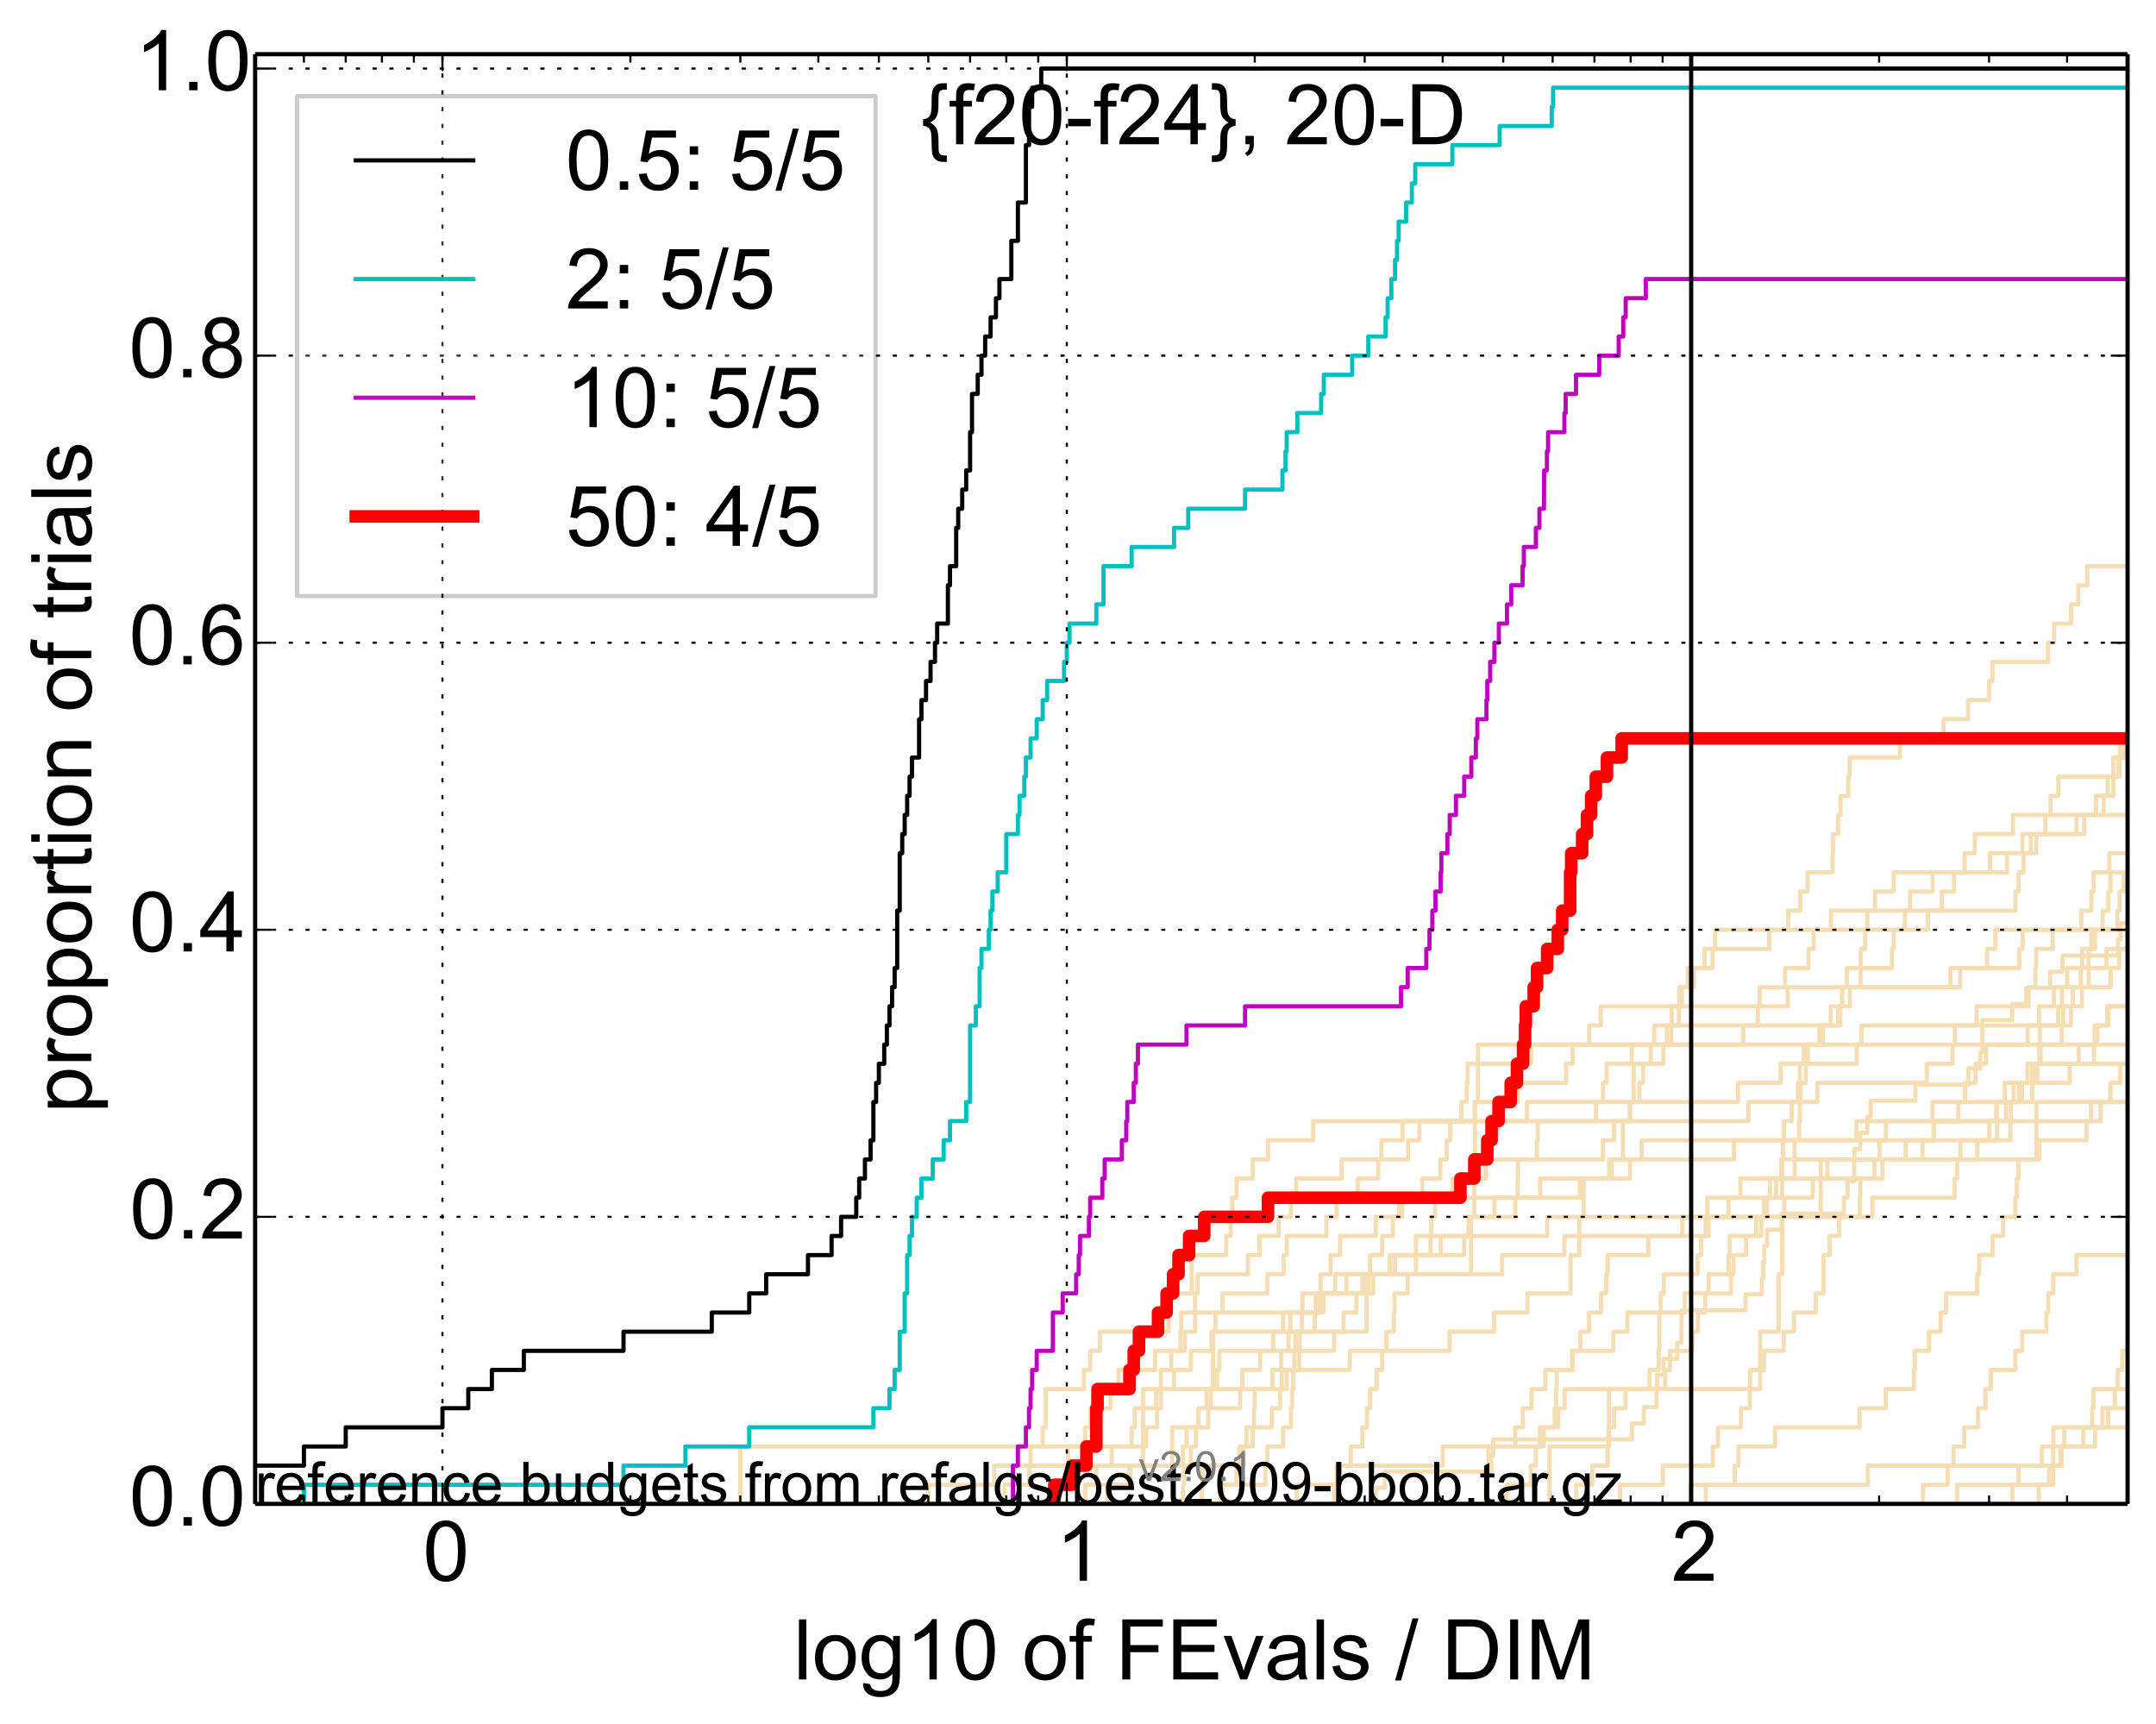 <?xml version="1.0" encoding="utf-8" standalone="no"?>
<!DOCTYPE svg PUBLIC "-//W3C//DTD SVG 1.1//EN"
  "http://www.w3.org/Graphics/SVG/1.1/DTD/svg11.dtd">
<!-- Created with matplotlib (http://matplotlib.org/) -->
<svg height="411pt" version="1.1" viewBox="0 0 514 411" width="514pt" xmlns="http://www.w3.org/2000/svg" xmlns:xlink="http://www.w3.org/1999/xlink">
 <defs>
  <style type="text/css">
*{stroke-linecap:butt;stroke-linejoin:round;}
  </style>
 </defs>
 <g id="figure_1">
  <g id="patch_1">
   <path d="
M0 411.783
L514.425 411.783
L514.425 0
L0 0
z
" style="fill:#ffffff;"/>
  </g>
  <g id="axes_1">
   <g id="patch_2">
    <path d="
M60.825 358.524
L507.225 358.524
L507.225 12.924
L60.825 12.924
z
" style="fill:#ffffff;"/>
   </g>
   <g id="line2d_1">
    <path clip-path="url(#p0ab5e1e507)" d="
M258.705 358.524
L258.705 353.961
L269.272 353.961
L269.272 349.399
L272.523 349.399
L272.523 344.836
L273.251 344.836
L273.251 340.274
L275.851 340.274
L275.851 335.712
L276.772 335.712
L276.772 331.149
L276.772 331.149
L276.772 326.587
L279.237 326.587
L279.237 322.025
L281.399 322.025
L281.399 317.462
L281.611 317.462
L281.611 312.9
L284.917 312.9
L284.917 308.337
L285.518 308.337
L285.518 303.775
L297.503 303.775
L297.503 299.213
L300.262 299.213
L300.262 294.65
L304.859 294.65
L304.859 290.088
L307.752 290.088
L307.752 285.526
L309.013 285.526
L309.013 280.963
L319.844 280.963
L319.844 276.401
L329.321 276.401
L329.321 271.838
L334.386 271.838
L334.386 267.276
L364.004 267.276
L364.004 262.714
L414.346 262.714
L414.346 258.151
L424.494 258.151
L424.494 253.589
L430.058 253.589
L430.058 249.027
L433.748 249.027
L433.748 244.464
L436.45 244.464
L436.45 239.902
L439.193 239.902
L439.193 235.339
L443.595 235.339
L443.595 230.777
L451.068 230.777
L451.068 226.215
L451.468 226.215
L451.468 221.652
L454.123 221.652
L454.123 217.09
L480.491 217.09
L480.491 212.527
L481.259 212.527
L481.259 207.965
L482.408 207.965
L482.408 203.403
L484.158 203.403
L484.158 198.84
L487.646 198.84
L487.646 194.278
L488.877 194.278
L488.877 189.716
L490.697 189.716
L490.697 185.153
L505.343 185.153
L505.343 180.591
L508.524 180.591
L508.524 176.028
L511.569 176.028
L511.569 171.466
L515.425 171.466" style="fill:none;stroke:#f5deb3;stroke-linecap:square;"/>
   </g>
   <g id="line2d_2">
    <path clip-path="url(#p0ab5e1e507)" d="
M403.021 358.524
L403.021 353.961
L413.58 353.961
L413.58 349.399
L414.482 349.399
L414.482 344.836
L423.179 344.836
L423.179 340.274
L443.3 340.274
L443.3 335.712
L449.572 335.712
L449.572 331.149
L456.277 331.149
L456.277 326.587
L456.49 326.587
L456.49 322.025
L459.885 322.025
L459.885 317.462
L462.649 317.462
L462.649 312.9
L463.937 312.9
L463.937 308.337
L471.373 308.337
L471.373 303.775
L471.832 303.775
L471.832 299.213
L475.069 299.213
L475.069 294.65
L477.551 294.65
L477.551 290.088
L480.452 290.088
L480.452 285.526
L480.803 285.526
L480.803 280.963
L481.201 280.963
L481.201 276.401
L486.168 276.401
L486.168 271.838
L497.437 271.838
L497.437 267.276
L498.489 267.276
L498.489 262.714
L503.17 262.714
L503.17 258.151
L505.469 258.151
L505.469 253.589
L515.425 253.589
L515.425 253.589" style="fill:none;stroke:#f5deb3;stroke-linecap:square;"/>
   </g>
   <g id="line2d_3">
    <path clip-path="url(#p0ab5e1e507)" d="
M486.043 358.524
L486.043 353.961
L489.518 353.961
L489.518 349.399
L489.518 349.399
L489.518 344.836
L489.535 344.836
L489.535 340.274
L507.257 340.274
L507.257 335.712
L515.425 335.712" style="fill:none;stroke:#f5deb3;stroke-linecap:square;"/>
   </g>
   <g id="line2d_4">
    <path clip-path="url(#p0ab5e1e507)" d="
M369.401 358.524
L369.401 344.836
L383.586 344.836
L383.586 331.149
L419.619 331.149
L419.619 317.462
L424.051 317.462
L424.051 303.775
L424.888 303.775
L424.888 290.088
L434.089 290.088
L434.089 276.401
L485.493 276.401
L485.493 262.714
L514.643 262.714
L514.643 249.027
L515.425 249.027" style="fill:none;stroke:#f5deb3;stroke-linecap:square;"/>
   </g>
   <g id="line2d_5">
    <path clip-path="url(#p0ab5e1e507)" d="
M286.508 358.524
L286.508 353.961
L286.704 353.961
L286.704 349.399
L295.483 349.399
L295.483 344.836
L298.653 344.836
L298.653 340.274
L298.978 340.274
L298.978 335.712
L299.14 335.712
L299.14 331.149
L303.363 331.149
L303.363 326.587
L305.448 326.587
L305.448 322.025
L308.874 322.025
L308.874 317.462
L313.436 317.462
L313.436 312.9
L314.464 312.9
L314.464 308.337
L314.845 308.337
L314.845 303.775
L317.21 303.775
L317.21 299.213
L319.491 299.213
L319.491 294.65
L327.99 294.65
L327.99 290.088
L333.538 290.088
L333.538 285.526
L346.329 285.526
L346.329 280.963
L354.167 280.963
L354.167 276.401
L382.126 276.401
L382.126 271.838
L384.8 271.838
L384.8 267.276
L416.827 267.276
L416.827 262.714
L433.262 262.714
L433.262 258.151
L459.359 258.151
L459.359 253.589
L465.509 253.589
L465.509 249.027
L466.049 249.027
L466.049 244.464
L471.249 244.464
L471.249 239.902
L483.63 239.902
L483.63 235.339
L485.266 235.339
L485.266 230.777
L485.421 230.777
L485.421 226.215
L489.39 226.215
L489.39 221.652
L496.207 221.652
L496.207 217.09
L498.585 217.09
L498.585 212.527
L499.152 212.527
L499.152 207.965
L502.88 207.965
L502.88 203.403
L515.425 203.403
L515.425 203.403" style="fill:none;stroke:#f5deb3;stroke-linecap:square;"/>
   </g>
   <g id="line2d_6">
    <path clip-path="url(#p0ab5e1e507)" d="
M221.309 358.524
L221.309 353.961
L237.014 353.961
L237.014 349.399
L245.699 349.399
L245.699 344.836
L248.589 344.836
L248.589 340.274
L249.292 340.274
L249.292 335.712
L249.292 335.712
L249.292 331.149
L258.402 331.149
L258.402 326.587
L259.902 326.587
L259.902 322.025
L262.232 322.025
L262.232 317.462
L278.574 317.462
L278.574 312.9
L278.796 312.9
L278.796 308.337
L284.106 308.337
L284.106 303.775
L284.106 303.775
L284.106 299.213
L292.329 299.213
L292.329 294.65
L293.398 294.65
L293.398 290.088
L293.75 290.088
L293.75 285.526
L294.795 285.526
L294.795 280.963
L298.653 280.963
L298.653 276.401
L302.294 276.401
L302.294 271.838
L313.046 271.838
L313.046 267.276
L388.515 267.276
L388.515 262.714
L390.825 262.714
L390.825 258.151
L391.719 258.151
L391.719 253.589
L396.551 253.589
L396.551 249.027
L398.422 249.027
L398.422 244.464
L398.526 244.464
L398.526 239.902
L400.341 239.902
L400.341 235.339
L403.794 235.339
L403.794 230.777
L406.367 230.777
L406.367 226.215
L421.788 226.215
L421.788 221.652
L426.327 221.652
L426.327 217.09
L429.2 217.09
L429.2 212.527
L430.948 212.527
L430.948 207.965
L436.912 207.965
L436.912 203.403
L437.008 203.403
L437.008 198.84
L438.185 198.84
L438.185 194.278
L438.803 194.278
L438.803 189.716
L440.657 189.716
L440.657 185.153
L440.928 185.153
L440.928 180.591
L452.966 180.591
L452.966 176.028
L463.366 176.028
L463.366 171.466
L469.209 171.466
L469.209 166.904
L474.203 166.904
L474.203 162.341
L475.027 162.341
L475.027 157.779
L488.239 157.779
L488.239 153.217
L489.73 153.217
L489.73 148.654
L493.754 148.654
L493.754 144.092
L495.475 144.092
L495.475 139.529
L497.595 139.529
L497.595 134.967
L514.862 134.967
L514.862 130.405
L515.425 130.405" style="fill:none;stroke:#f5deb3;stroke-linecap:square;"/>
   </g>
   <g id="line2d_7">
    <path clip-path="url(#p0ab5e1e507)" d="
M291.425 358.524
L291.425 353.961
L301.676 353.961
L301.676 349.399
L302.14 349.399
L302.14 344.836
L305.886 344.836
L305.886 340.274
L307.752 340.274
L307.752 335.712
L308.034 335.712
L308.034 331.149
L308.315 331.149
L308.315 326.587
L308.595 326.587
L308.595 322.025
L309.84 322.025
L309.84 317.462
L310.385 317.462
L310.385 312.9
L315.476 312.9
L315.476 308.337
L324.81 308.337
L324.81 303.775
L332.581 303.775
L332.581 299.213
L341.057 299.213
L341.057 294.65
L341.226 294.65
L341.226 290.088
L342.146 290.088
L342.146 285.526
L376.663 285.526
L376.663 280.963
L383.63 280.963
L383.63 276.401
L391.37 276.401
L391.37 271.838
L442.583 271.838
L442.583 267.276
L460.7 267.276
L460.7 262.714
L468.472 262.714
L468.472 258.151
L470.977 258.151
L470.977 253.589
L473.488 253.589
L473.488 249.027
L483.415 249.027
L483.415 244.464
L486.096 244.464
L486.096 239.902
L489.679 239.902
L489.679 235.339
L503.198 235.339
L503.198 230.777
L505.229 230.777
L505.229 226.215
L515.425 226.215" style="fill:none;stroke:#f5deb3;stroke-linecap:square;"/>
   </g>
   <g id="line2d_8">
    <path clip-path="url(#p0ab5e1e507)" d="
M252.695 358.524
L252.695 353.961
L255.928 353.961
L255.928 349.399
L265.031 349.399
L265.031 344.836
L269.783 344.836
L269.783 340.274
L270.542 340.274
L270.542 335.712
L275.619 335.712
L275.619 331.149
L279.893 331.149
L279.893 326.587
L283.902 326.587
L283.902 322.025
L288.824 322.025
L288.824 317.462
L289.765 317.462
L289.765 312.9
L310.521 312.9
L310.521 308.337
L318.301 308.337
L318.301 303.775
L358.115 303.775
L358.115 299.213
L372.954 299.213
L372.954 294.65
L401.08 294.65
L401.08 290.088
L421.252 290.088
L421.252 285.526
L424.841 285.526
L424.841 280.963
L424.934 280.963
L424.934 276.401
L427.824 276.401
L427.824 271.838
L428.896 271.838
L428.896 267.276
L429.113 267.276
L429.113 262.714
L429.265 262.714
L429.265 258.151
L430.526 258.151
L430.526 253.589
L442.636 253.589
L442.636 249.027
L443.802 249.027
L443.802 244.464
L490.681 244.464
L490.681 239.902
L491.552 239.902
L491.552 235.339
L492.8 235.339
L492.8 230.777
L497.924 230.777
L497.924 226.215
L498.541 226.215
L498.541 221.652
L509.723 221.652
L509.723 217.09
L515.425 217.09" style="fill:none;stroke:#f5deb3;stroke-linecap:square;"/>
   </g>
   <g id="line2d_9">
    <path clip-path="url(#p0ab5e1e507)" d="
M406.674 358.524
L406.674 353.961
L445.285 353.961
L445.285 349.399
L491.543 349.399
L491.543 344.836
L492.126 344.836
L492.126 340.274
L502.568 340.274
L502.568 335.712
L510.533 335.712
L510.533 331.149
L511.912 331.149
L511.912 326.587
L515.425 326.587" style="fill:none;stroke:#f5deb3;stroke-linecap:square;"/>
   </g>
   <g id="line2d_10">
    <path clip-path="url(#p0ab5e1e507)" d="
M263.926 358.524
L263.926 353.961
L269.528 353.961
L269.528 349.399
L279.456 349.399
L279.456 344.836
L279.456 344.836
L279.456 340.274
L288.061 340.274
L288.061 335.712
L295.654 335.712
L295.654 331.149
L305.595 331.149
L305.595 326.587
L321.808 326.587
L321.808 322.025
L345.545 322.025
L345.545 317.462
L356.205 317.462
L356.205 312.9
L364.123 312.9
L364.123 308.337
L374.433 308.337
L374.433 303.775
L374.433 303.775
L374.433 299.213
L376.517 299.213
L376.517 294.65
L376.517 294.65
L376.517 290.088
L377.534 290.088
L377.534 285.526
L377.534 285.526
L377.534 280.963
L384.24 280.963
L384.24 276.401
L386.913 276.401
L386.913 271.838
L386.913 271.838
L386.913 267.276
L388.636 267.276
L388.636 262.714
L389.481 262.714
L389.481 258.151
L389.481 258.151
L389.481 253.589
L393.545 253.589
L393.545 249.027
L397.369 249.027
L397.369 244.464
L400.274 244.464
L400.274 239.902
L400.98 239.902
L400.98 235.339
L402.369 235.339
L402.369 230.777
L408.277 230.777
L408.277 226.215
L408.902 226.215
L408.902 221.652
L459.629 221.652
L459.629 217.09
L462.944 217.09
L462.944 212.527
L465.841 212.527
L465.841 207.965
L468.366 207.965
L468.366 203.403
L470.796 203.403
L470.796 198.84
L479.902 198.84
L479.902 194.278
L501.532 194.278
L501.532 189.716
L503.861 189.716
L503.861 185.153
L504.996 185.153
L504.996 180.591
L505.416 180.591
L505.416 176.028
L515.425 176.028" style="fill:none;stroke:#f5deb3;stroke-linecap:square;"/>
   </g>
   <g id="line2d_11">
    <path clip-path="url(#p0ab5e1e507)" d="
M258.705 358.524
L258.705 353.961
L261.368 353.961
L261.368 349.399
L282.034 349.399
L282.034 344.836
L282.871 344.836
L282.871 340.274
L285.717 340.274
L285.717 335.712
L288.634 335.712
L288.634 331.149
L290.137 331.149
L290.137 326.587
L290.692 326.587
L290.692 322.025
L303.514 322.025
L303.514 317.462
L305.886 317.462
L305.886 312.9
L314.845 312.9
L314.845 308.337
L321.007 308.337
L321.007 303.775
L326.632 303.775
L326.632 299.213
L329.524 299.213
L329.524 294.65
L332.098 294.65
L332.098 290.088
L334.293 290.088
L334.293 285.526
L339.083 285.526
L339.083 280.963
L343.381 280.963
L343.381 276.401
L344.911 276.401
L344.911 271.838
L345.702 271.838
L345.702 267.276
L351.563 267.276
L351.563 262.714
L361.835 262.714
L361.835 258.151
L373.365 258.151
L373.365 253.589
L374.935 253.589
L374.935 249.027
L378.866 249.027
L378.866 244.464
L381.631 244.464
L381.631 239.902
L426.169 239.902
L426.169 235.339
L465.001 235.339
L465.001 230.777
L481.404 230.777
L481.404 226.215
L482.208 226.215
L482.208 221.652
L504.788 221.652
L504.788 217.09
L505.329 217.09
L505.329 212.527
L506.287 212.527
L506.287 207.965
L509.343 207.965
L509.343 203.403
L515.425 203.403" style="fill:none;stroke:#f5deb3;stroke-linecap:square;"/>
   </g>
   <g id="line2d_12">
    <path clip-path="url(#p0ab5e1e507)" d="
M290.876 358.524
L290.876 353.961
L294.795 353.961
L294.795 349.399
L296.501 349.399
L296.501 344.836
L297.171 344.836
L297.171 340.274
L303.211 340.274
L303.211 335.712
L305.154 335.712
L305.154 331.149
L306.754 331.149
L306.754 326.587
L309.703 326.587
L309.703 322.025
L318.06 322.025
L318.06 317.462
L320.312 317.462
L320.312 312.9
L323.382 312.9
L323.382 308.337
L326.208 308.337
L326.208 303.775
L332.388 303.775
L332.388 299.213
L349.073 299.213
L349.073 294.65
L368.854 294.65
L368.854 290.088
L446.371 290.088
L446.371 285.526
L465.988 285.526
L465.988 280.963
L466.609 280.963
L466.609 276.401
L467.392 276.401
L467.392 271.838
L474.224 271.838
L474.224 267.276
L476.061 267.276
L476.061 262.714
L481.307 262.714
L481.307 258.151
L483.34 258.151
L483.34 253.589
L499.218 253.589
L499.218 249.027
L499.371 249.027
L499.371 244.464
L502.374 244.464
L502.374 239.902
L507.315 239.902
L507.315 235.339
L515.425 235.339
L515.425 235.339" style="fill:none;stroke:#f5deb3;stroke-linecap:square;"/>
   </g>
   <g id="line2d_13">
    <path clip-path="url(#p0ab5e1e507)" d="
M354.236 358.524
L354.236 353.961
L354.374 353.961
L354.374 349.399
L354.854 349.399
L354.854 344.836
L367.127 344.836
L367.127 340.274
L370.643 340.274
L370.643 335.712
L370.963 335.712
L370.963 331.149
L371.123 331.149
L371.123 326.587
L374.935 326.587
L374.935 322.025
L384.628 322.025
L384.628 317.462
L387.985 317.462
L387.985 312.9
L401.678 312.9
L401.678 308.337
L407.345 308.337
L407.345 303.775
L412.105 303.775
L412.105 299.213
L412.358 299.213
L412.358 294.65
L419.894 294.65
L419.894 290.088
L420.49 290.088
L420.49 285.526
L421.957 285.526
L421.957 280.963
L424.656 280.963
L424.656 276.401
L425.072 276.401
L425.072 271.838
L425.302 271.838
L425.302 267.276
L427.18 267.276
L427.18 262.714
L428.657 262.714
L428.657 258.151
L429.07 258.151
L429.07 253.589
L430.969 253.589
L430.969 249.027
L434.588 249.027
L434.588 244.464
L438.185 244.464
L438.185 239.902
L441 239.902
L441 235.339
L467.308 235.339
L467.308 230.777
L473.716 230.777
L473.716 226.215
L475.683 226.215
L475.683 221.652
L515.425 221.652" style="fill:none;stroke:#f5deb3;stroke-linecap:square;"/>
   </g>
   <g id="line2d_14">
    <path clip-path="url(#p0ab5e1e507)" d="
M327.99 358.524
L327.99 354.679
L330.127 354.679
L330.127 350.834
L355.533 350.834
L355.533 346.989
L356.004 346.989
L356.004 343.145
L389.04 343.145
L389.04 339.3
L391.911 339.3
L391.911 335.455
L394.919 335.455
L394.919 331.611
L395.065 331.611
L395.065 327.766
L396.587 327.766
L396.587 323.921
L399.867 323.921
L399.867 320.077
L400.846 320.077
L400.913 312.387
L416.143 312.387
L416.143 308.542
L420.019 308.542
L420.019 304.698
L420.342 304.698
L420.342 300.853
L420.614 300.853
L420.614 297.008
L421.252 297.008
L421.252 293.164
L424.749 293.164
L424.749 289.319
L439.599 289.319
L439.599 285.474
L440.476 285.474
L440.476 281.63
L442.054 281.63
L442.09 273.94
L443.508 273.94
L443.508 270.095
L445.167 270.095
L445.167 266.251
L445.972 266.251
L445.972 262.406
L456.646 262.406
L456.646 258.561
L469.267 258.561
L469.267 254.717
L472.111 254.717
L472.111 250.872
L472.577 250.872
L472.588 243.183
L479.704 243.183
L479.704 239.338
L483.097 239.338
L483.097 235.493
L488.774 235.493
L488.774 231.648
L491.7 231.648
L491.7 227.804
L504.942 227.804
L504.942 223.959
L505.549 223.959
L505.549 220.114
L512.026 220.114
L512.026 216.27
L515.425 216.27
L515.425 216.27" style="fill:none;stroke:#f5deb3;stroke-linecap:square;"/>
   </g>
   <g id="line2d_15">
    <path clip-path="url(#p0ab5e1e507)" d="
M386.245 358.524
L386.245 353.961
L396.443 353.961
L396.443 349.399
L408.337 349.399
L408.337 344.836
L409.549 344.836
L409.549 340.274
L415.05 340.274
L415.05 335.712
L417.167 335.712
L417.167 331.149
L417.245 331.149
L417.245 326.587
L420.564 326.587
L420.564 322.025
L425.233 322.025
L425.233 317.462
L427.691 317.462
L427.691 312.9
L432.875 312.9
L432.875 308.337
L434.727 308.337
L434.727 303.775
L434.727 303.775
L434.727 299.213
L436.179 299.213
L436.179 294.65
L438.41 294.65
L438.41 290.088
L443.369 290.088
L443.369 285.526
L443.508 285.526
L443.508 280.963
L448.778 280.963
L448.778 276.401
L458.334 276.401
L458.334 271.838
L460.978 271.838
L460.978 267.276
L475.925 267.276
L475.925 262.714
L477.98 262.714
L477.98 258.151
L485.076 258.151
L485.076 253.589
L515.425 253.589" style="fill:none;stroke:#f5deb3;stroke-linecap:square;"/>
   </g>
   <g id="line2d_16">
    <path clip-path="url(#p0ab5e1e507)" d="
M282.034 358.524
L282.034 353.961
L282.244 353.961
L282.244 349.399
L283.902 349.399
L283.902 344.836
L285.118 344.836
L285.118 340.274
L285.717 340.274
L285.717 335.712
L287.676 335.712
L287.676 331.149
L296.164 331.149
L296.164 326.587
L300.42 326.587
L300.42 322.025
L307.184 322.025
L307.184 317.462
L307.61 317.462
L307.61 312.9
L313.694 312.9
L313.694 308.337
L327.367 308.337
L327.367 303.775
L331.317 303.775
L331.317 299.213
L337.585 299.213
L337.585 294.65
L350.11 294.65
L350.11 290.088
L361.219 290.088
L361.219 285.526
L361.835 285.526
L361.835 280.963
L361.896 280.963
L361.896 276.401
L366.389 276.401
L366.389 271.838
L366.617 271.838
L366.617 267.276
L380.494 267.276
L380.494 262.714
L382.17 262.714
L382.17 258.151
L383.015 258.151
L383.015 253.589
L388.999 253.589
L388.999 249.027
L394.402 249.027
L394.402 244.464
L438.747 244.464
L438.747 239.902
L439.137 239.902
L439.137 235.339
L440.312 235.339
L440.312 230.777
L443.612 230.777
L443.612 226.215
L444.658 226.215
L444.658 221.652
L445.167 221.652
L445.167 217.09
L446.998 217.09
L446.998 212.527
L451.468 212.527
L451.468 207.965
L478.476 207.965
L478.476 203.403
L485.484 203.403
L485.484 198.84
L496.871 198.84
L496.871 194.278
L512.469 194.278
L512.469 189.716
L515.109 189.716
L515.109 185.153
L515.425 185.153" style="fill:none;stroke:#f5deb3;stroke-linecap:square;"/>
   </g>
   <g id="line2d_17">
    <path clip-path="url(#p0ab5e1e507)" d="
M466.621 358.524
L466.621 353.961
L488.524 353.961
L488.524 349.399
L491.254 349.399
L491.254 344.836
L499.473 344.836
L499.473 340.274
L501.221 340.274
L501.221 335.712
L504.174 335.712
L504.174 331.149
L507.868 331.149
L507.868 326.587
L508.302 326.587
L508.302 322.025
L512.026 322.025
L512.026 317.462
L513.592 317.462
L513.592 312.9
L514.198 312.9
L514.198 308.337
L515.183 308.337
L515.183 303.775
L515.314 303.775
L515.314 299.213
L515.425 299.213" style="fill:none;stroke:#f5deb3;stroke-linecap:square;"/>
   </g>
   <g id="line2d_18">
    <path clip-path="url(#p0ab5e1e507)" d="
M239.501 358.524
L239.501 353.961
L245.329 353.961
L245.329 349.399
L254.654 349.399
L254.654 344.836
L258.705 344.836
L258.705 340.274
L259.902 340.274
L259.902 335.712
L264.757 335.712
L264.757 331.149
L266.654 331.149
L266.654 326.587
L275.386 326.587
L275.386 322.025
L282.454 322.025
L282.454 317.462
L284.917 317.462
L284.917 312.9
L291.425 312.9
L291.425 308.337
L302.14 308.337
L302.14 303.775
L306.032 303.775
L306.032 299.213
L306.754 299.213
L306.754 294.65
L316.225 294.65
L316.225 290.088
L318.66 290.088
L318.66 285.526
L323.715 285.526
L323.715 280.963
L328.608 280.963
L328.608 276.401
L335.685 276.401
L335.685 271.838
L338.383 271.838
L338.383 267.276
L348.398 267.276
L348.398 262.714
L349.668 262.714
L349.668 258.151
L349.889 258.151
L349.889 253.589
L365.004 253.589
L365.004 249.027
L415.612 249.027
L415.612 244.464
L419.09 244.464
L419.09 239.902
L419.519 239.902
L419.519 235.339
L425.577 235.339
L425.577 230.777
L431.158 230.777
L431.158 226.215
L432.384 226.215
L432.384 221.652
L436.508 221.652
L436.508 217.09
L455.346 217.09
L455.346 212.527
L460.74 212.527
L460.74 207.965
L474.439 207.965
L474.439 203.403
L482.132 203.403
L482.132 198.84
L495.063 198.84
L495.063 194.278
L499.699 194.278
L499.699 189.716
L502.506 189.716
L502.506 185.153
L503.827 185.153
L503.827 180.591
L506.425 180.591
L506.425 176.028
L515.425 176.028" style="fill:none;stroke:#f5deb3;stroke-linecap:square;"/>
   </g>
   <g id="line2d_19">
    <path clip-path="url(#p0ab5e1e507)" d="
M600.866 358.524" style="fill:none;stroke:#f5deb3;stroke-linecap:square;"/>
   </g>
   <g id="line2d_20">
    <path clip-path="url(#p0ab5e1e507)" d="
M359.209 358.524
L359.209 353.961
L364.945 353.961
L364.945 349.399
L366.16 349.399
L366.16 344.836
L368.024 344.836
L368.024 340.274
L371.493 340.274
L371.493 335.712
L373.006 335.712
L373.006 331.149
L396.979 331.149
L396.979 326.587
L398.108 326.587
L398.108 322.025
L403.473 322.025
L403.473 317.462
L404.81 317.462
L404.81 312.9
L406.521 312.9
L406.521 308.337
L412.694 308.337
L412.694 303.775
L413.277 303.775
L413.277 299.213
L416.275 299.213
L416.275 294.65
L418.685 294.65
L418.685 290.088
L425.394 290.088
L425.394 285.526
L432.178 285.526
L432.178 280.963
L446.883 280.963
L446.883 276.401
L448.072 276.401
L448.072 271.838
L449.603 271.838
L449.603 267.276
L466.851 267.276
L466.851 262.714
L480.04 262.714
L480.04 258.151
L484.398 258.151
L484.398 253.589
L486.177 253.589
L486.177 249.027
L486.347 249.027
L486.347 244.464
L493.715 244.464
L493.715 239.902
L496.338 239.902
L496.338 235.339
L497.962 235.339
L497.962 230.777
L502.192 230.777
L502.192 226.215
L507.212 226.215
L507.212 221.652
L509.847 221.652
L509.847 217.09
L514.891 217.09
L514.891 212.527
L515.425 212.527" style="fill:none;stroke:#f5deb3;stroke-linecap:square;"/>
   </g>
   <g id="line2d_21">
    <path clip-path="url(#p0ab5e1e507)" d="
M309.151 358.524
L309.151 353.961
L318.66 353.961
L318.66 349.399
L343.949 349.399
L343.949 344.836
L361.219 344.836
L361.219 340.274
L363.049 340.274
L363.049 335.712
L365.12 335.712
L365.12 331.149
L368.413 331.149
L368.413 326.587
L374.785 326.587
L374.785 322.025
L376.761 322.025
L376.761 317.462
L378.819 317.462
L378.819 312.9
L381.676 312.9
L381.676 308.337
L382.926 308.337
L382.926 303.775
L383.279 303.775
L383.279 299.213
L392.98 299.213
L392.98 294.65
L406.644 294.65
L406.644 290.088
L407.01 290.088
L407.01 285.526
L423.439 285.526
L423.439 280.963
L435.653 280.963
L435.653 276.401
L454.314 276.401
L454.314 271.838
L476.113 271.838
L476.113 267.276
L478.223 267.276
L478.223 262.714
L482.037 262.714
L482.037 258.151
L493.395 258.151
L493.395 253.589
L495.568 253.589
L495.568 249.027
L499.996 249.027
L499.996 244.464
L502.693 244.464
L502.693 239.902
L515.425 239.902" style="fill:none;stroke:#f5deb3;stroke-linecap:square;"/>
   </g>
   <g id="line2d_22">
    <path clip-path="url(#p0ab5e1e507)" d="
M918.633 358.524" style="fill:none;stroke:#f5deb3;stroke-linecap:square;"/>
   </g>
   <g id="line2d_23">
    <path clip-path="url(#p0ab5e1e507)" d="
M539.762 358.524" style="fill:none;stroke:#f5deb3;stroke-linecap:square;"/>
   </g>
   <g id="line2d_24">
    <path clip-path="url(#p0ab5e1e507)" d="
M614.112 358.524" style="fill:none;stroke:#f5deb3;stroke-linecap:square;"/>
   </g>
   <g id="line2d_25">
    <path clip-path="url(#p0ab5e1e507)" d="
M318.06 358.524
L318.06 353.961
L319.136 353.961
L319.136 349.399
L322.036 349.399
L322.036 344.836
L324.81 344.836
L324.81 340.274
L325.888 340.274
L325.888 335.712
L326.632 335.712
L326.632 331.149
L328.197 331.149
L328.197 326.587
L329.524 326.587
L329.524 322.025
L330.526 322.025
L330.526 317.462
L332.292 317.462
L332.292 312.9
L332.485 312.9
L332.485 308.337
L335.593 308.337
L335.593 303.775
L337.585 303.775
L337.585 299.213
L343.462 299.213
L343.462 294.65
L350.257 294.65
L350.257 290.088
L356.271 290.088
L356.271 285.526
L367.184 285.526
L367.184 280.963
L388.596 280.963
L388.596 276.401
L413.36 276.401
L413.36 271.838
L461.031 271.838
L461.031 267.276
L500.779 267.276
L500.779 262.714
L510.925 262.714
L510.925 258.151
L511.247 258.151
L511.247 253.589
L511.381 253.589
L511.381 249.027
L515.425 249.027
L515.425 249.027" style="fill:none;stroke:#f5deb3;stroke-linecap:square;"/>
   </g>
   <g id="line2d_26">
    <path clip-path="url(#p0ab5e1e507)" d="
M479.754 358.524
L479.754 353.961
L481.22 353.961
L481.22 349.399
L486.792 349.399
L486.792 344.836
L496.673 344.836
L496.673 340.274
L498.77 340.274
L498.77 335.712
L499.086 335.712
L499.086 331.149
L504.888 331.149
L504.888 326.587
L505.972 326.587
L505.972 322.025
L512.397 322.025
L512.397 317.462
L512.421 317.462
L512.421 312.9
L515.425 312.9" style="fill:none;stroke:#f5deb3;stroke-linecap:square;"/>
   </g>
   <g id="line2d_27">
    <path clip-path="url(#p0ab5e1e507)" d="
M375.78 358.524
L375.78 353.961
L379.615 353.961
L379.615 349.399
L383.279 349.399
L383.279 344.836
L383.455 344.836
L383.455 340.274
L384.8 340.274
L384.8 335.712
L387.534 335.712
L387.534 331.149
L393.244 331.149
L393.244 326.587
L395.431 326.587
L395.431 322.025
L395.577 322.025
L395.613 312.9
L395.903 312.9
L395.903 308.337
L396.658 308.337
L396.658 303.775
L404.716 303.775
L404.716 299.213
L405.531 299.213
L405.531 294.65
L407.345 294.65
L407.345 290.088
L412.077 290.088
L412.077 285.526
L414.915 285.526
L414.915 280.963
L427.868 280.963
L427.868 276.401
L471.361 276.401
L471.361 271.838
L479.267 271.838
L479.267 267.276
L479.387 267.276
L479.387 262.714
L484.472 262.714
L484.472 258.151
L485.719 258.151
L485.719 253.589
L486.481 253.589
L486.481 249.027
L491.519 249.027
L491.519 244.464
L491.864 244.464
L491.864 239.902
L494.191 239.902
L494.191 235.339
L496.062 235.339
L496.062 230.777
L496.399 230.777
L496.399 226.215
L499.459 226.215
L499.459 221.652
L501.27 221.652
L501.27 217.09
L502.631 217.09
L502.631 212.527
L503.17 212.527
L503.17 207.965
L508.727 207.965
L508.727 203.403
L509.847 203.403
L509.847 198.84
L513.925 198.84
L513.925 194.278
L515.425 194.278
L515.425 194.278" style="fill:none;stroke:#f5deb3;stroke-linecap:square;"/>
   </g>
   <g id="line2d_28">
    <path clip-path="url(#p0ab5e1e507)" d="
M458.471 358.524
L458.471 353.961
L464.327 353.961
L464.327 349.399
L465.743 349.399
L465.743 344.836
L468.295 344.836
L468.295 340.274
L471.575 340.274
L471.575 335.712
L473.357 335.712
L473.357 331.149
L474.611 331.149
L474.611 326.587
L480.442 326.587
L480.442 322.025
L482.094 322.025
L482.094 317.462
L487.882 317.462
L487.882 312.9
L488.317 312.9
L488.317 308.337
L489.509 308.337
L489.509 303.775
L495.024 303.775
L495.024 299.213
L515.425 299.213" style="fill:none;stroke:#f5deb3;stroke-linecap:square;"/>
   </g>
   <g id="line2d_29">
    <path clip-path="url(#p0ab5e1e507)" d="
M176.5 358.524
L176.5 353.961
L176.5 353.961
L176.5 349.399
L176.5 349.399
L176.5 344.836
L272.523 344.836
L272.523 340.274
L272.523 340.274
L272.523 335.712
L272.523 335.712
L272.523 331.149
L289.202 331.149
L289.202 326.587
L289.202 326.587
L289.202 322.025
L289.202 322.025
L289.202 317.462
L325.781 317.462
L325.781 312.9
L325.781 312.9
L325.781 308.337
L325.781 308.337
L325.781 303.775
L350.695 303.775
L350.695 299.213
L350.695 299.213
L350.695 294.65
L350.695 294.65
L350.695 290.088
L351.491 290.088
L351.491 285.526
L351.491 285.526
L351.491 280.963
L351.491 280.963
L351.491 276.401
L351.635 276.401
L351.635 271.838
L351.635 271.838
L351.635 267.276
L351.635 267.276
L351.635 262.714
L352.348 262.714
L352.348 258.151
L352.348 258.151
L352.348 253.589
L352.348 253.589
L352.348 249.027
L515.425 249.027" style="fill:none;stroke:#f5deb3;stroke-linecap:square;"/>
   </g>
   <g id="line2d_30">
    <path clip-path="url(#p0ab5e1e507)" d="
M-1 353.961
L37.614 353.961
L37.614 349.399
L72.458 349.399
L72.458 344.836
L82.423 344.836
L82.423 340.274
L105.48 340.274
L105.48 335.712
L111.642 335.712
L111.642 331.149
L117.267 331.149
L117.267 326.587
L124.881 326.587
L124.881 322.025
L148.652 322.025
L148.652 317.462
L169.689 317.462
L169.689 312.9
L178.62 312.9
L178.62 308.337
L182.662 308.337
L182.662 303.775
L192.627 303.775
L192.627 299.213
L198.252 299.213
L198.252 294.65
L200.52 294.65
L200.52 290.088
L204.133 290.088
L204.133 285.526
L204.831 285.526
L204.831 280.963
L206.207 280.963
L206.207 276.401
L207.554 276.401
L207.554 271.838
L208.217 271.838
L208.217 262.714
L208.873 262.714
L208.873 258.151
L209.523 258.151
L209.523 253.589
L210.803 253.589
L210.803 249.027
L211.434 249.027
L211.434 244.464
L212.058 244.464
L212.058 239.902
L212.677 239.902
L212.677 235.339
L213.29 235.339
L213.29 230.777
L213.897 230.777
L213.897 217.09
L214.498 217.09
L214.498 203.403
L215.094 203.403
L215.094 198.84
L215.684 198.84
L215.684 194.278
L216.269 194.278
L216.269 189.716
L216.849 189.716
L216.849 185.153
L217.424 185.153
L217.424 180.591
L219.117 180.591
L219.117 171.466
L219.672 171.466
L219.672 166.904
L220.768 166.904
L220.768 162.341
L221.845 162.341
L221.845 157.779
L222.905 157.779
L222.905 153.217
L223.429 153.217
L223.429 148.654
L225.984 148.654
L225.984 139.529
L226.483 139.529
L226.483 134.967
L227.958 134.967
L227.958 125.842
L228.442 125.842
L228.442 121.28
L229.4 121.28
L229.4 116.718
L230.344 116.718
L230.344 112.155
L231.274 112.155
L231.274 103.03
L231.734 103.03
L231.734 93.906
L233.095 93.906
L233.095 89.343
L233.987 89.343
L233.987 84.781
L234.866 84.781
L234.866 80.219
L236.164 80.219
L236.164 75.656
L237.435 75.656
L237.435 71.094
L238.27 71.094
L238.27 66.531
L241.107 66.531
L241.107 57.407
L242.674 57.407
L242.674 48.282
L244.581 48.282
L244.581 34.595
L245.329 34.595
L245.329 25.47
L246.068 25.47
L246.068 20.908
L248.235 20.908
L248.235 16.345
L248.235 16.345
L507.225 16.345
L507.225 16.345" style="fill:none;stroke:#000000;stroke-linecap:square;"/>
   </g>
   <g id="line2d_31"/>
   <g id="line2d_32">
    <path clip-path="url(#p0ab5e1e507)" d="
M72.458 358.524
L72.458 353.961
L148.652 353.961
L148.652 349.399
L163.408 349.399
L163.408 344.836
L178.62 344.836
L178.62 340.274
L208.217 340.274
L208.217 335.712
L212.058 335.712
L212.058 331.149
L213.29 331.149
L213.29 326.587
L214.498 326.587
L214.498 317.462
L215.684 317.462
L215.684 308.337
L216.269 308.337
L216.269 299.213
L216.849 299.213
L216.849 294.65
L217.424 294.65
L217.424 290.088
L218.558 290.088
L218.558 285.526
L219.672 285.526
L219.672 280.963
L222.378 280.963
L222.378 276.401
L224.974 276.401
L224.974 271.838
L226.483 271.838
L226.483 267.276
L230.344 267.276
L230.344 262.714
L231.274 262.714
L231.274 244.464
L232.645 244.464
L232.645 239.902
L233.543 239.902
L233.543 230.777
L233.987 230.777
L233.987 226.215
L235.734 226.215
L235.734 221.652
L236.164 221.652
L236.164 217.09
L236.59 217.09
L236.59 212.527
L237.854 212.527
L237.854 207.965
L239.906 207.965
L239.906 198.84
L242.674 198.84
L242.674 194.278
L243.06 194.278
L243.06 189.716
L244.205 189.716
L244.205 185.153
L244.581 185.153
L244.581 180.591
L245.699 180.591
L245.699 176.028
L247.16 176.028
L247.16 171.466
L248.589 171.466
L248.589 166.904
L249.64 166.904
L249.64 162.341
L253.682 162.341
L253.682 157.779
L254.331 157.779
L254.331 153.217
L254.975 153.217
L254.975 148.654
L261.368 148.654
L261.368 144.092
L263.085 144.092
L263.085 134.967
L269.783 134.967
L269.783 130.405
L279.893 130.405
L279.893 125.842
L283.285 125.842
L283.285 121.28
L296.837 121.28
L296.837 116.718
L305.741 116.718
L305.741 112.155
L306.466 112.155
L306.466 107.593
L306.754 107.593
L306.754 103.03
L309.29 103.03
L309.29 98.468
L314.972 98.468
L314.972 93.906
L315.601 93.906
L315.601 89.343
L322.375 89.343
L322.375 84.781
L326.208 84.781
L326.208 80.219
L330.327 80.219
L330.327 75.656
L330.824 75.656
L330.824 71.094
L331.708 71.094
L331.708 66.531
L332.581 66.531
L332.581 61.969
L333.061 61.969
L333.061 57.407
L333.443 57.407
L333.443 52.844
L335.224 52.844
L335.224 48.282
L336.597 48.282
L336.597 43.72
L337.406 43.72
L337.406 39.157
L346.251 39.157
L346.251 34.595
L357.528 34.595
L357.528 30.032
L369.944 30.032
L369.944 25.47
L370.268 25.47
L370.268 20.908
L370.268 20.908
L507.225 20.908
L507.225 20.908" style="fill:none;stroke:#00bfbf;stroke-linecap:square;"/>
   </g>
   <g id="line2d_33"/>
   <g id="line2d_34">
    <path clip-path="url(#p0ab5e1e507)" d="
M241.503 358.524
L241.503 353.961
L241.503 353.961
L241.503 353.961
L241.503 349.399
L242.674 349.399
L242.674 344.836
L244.581 344.836
L244.581 340.274
L245.329 340.274
L245.329 335.712
L245.699 335.712
L245.699 331.149
L246.068 331.149
L246.068 326.587
L247.16 326.587
L247.16 322.025
L251.016 322.025
L251.016 312.9
L253.354 312.9
L253.354 308.337
L256.555 308.337
L256.555 303.775
L257.177 303.775
L257.177 299.213
L257.485 299.213
L257.485 294.65
L259.605 294.65
L259.605 290.088
L259.902 290.088
L259.902 285.526
L262.802 285.526
L262.802 280.963
L263.366 280.963
L263.366 276.401
L267.451 276.401
L267.451 271.838
L268.498 271.838
L268.498 267.276
L268.757 267.276
L268.757 262.714
L270.29 262.714
L270.29 258.151
L270.793 258.151
L270.793 253.589
L271.292 253.589
L271.292 249.027
L282.871 249.027
L282.871 244.464
L296.837 244.464
L296.837 239.902
L334.011 239.902
L334.011 235.339
L335.593 235.339
L335.593 230.777
L340.035 230.777
L340.035 226.215
L340.803 226.215
L340.803 221.652
L341.478 221.652
L341.478 217.09
L342.229 217.09
L342.229 212.527
L343.462 212.527
L343.462 207.965
L343.625 207.965
L343.625 203.403
L345.07 203.403
L345.07 198.84
L345.624 198.84
L345.624 194.278
L347.103 194.278
L347.103 189.716
L349.073 189.716
L349.073 185.153
L350.768 185.153
L350.768 180.591
L351.85 180.591
L351.85 176.028
L352.206 176.028
L352.206 171.466
L354.374 171.466
L354.374 166.904
L354.58 166.904
L354.58 162.341
L355.262 162.341
L355.262 157.779
L356.271 157.779
L356.271 153.217
L357.331 153.217
L357.331 148.654
L359.273 148.654
L359.273 144.092
L360.285 144.092
L360.285 139.529
L362.989 139.529
L362.989 134.967
L363.289 134.967
L363.289 130.405
L366.16 130.405
L366.16 125.842
L367.014 125.842
L367.014 121.28
L368.08 121.28
L368.136 112.155
L368.799 112.155
L368.799 107.593
L369.074 107.593
L369.074 103.03
L372.954 103.03
L372.954 98.468
L373.263 98.468
L373.263 93.906
L375.731 93.906
L375.731 89.343
L381.269 89.343
L381.269 84.781
L385.908 84.781
L385.908 80.219
L386.996 80.219
L386.996 75.656
L387.575 75.656
L387.575 71.094
L392.372 71.094
L392.372 66.531
L392.372 66.531
L507.225 66.531
L507.225 66.531" style="fill:none;stroke:#bf00bf;stroke-linecap:square;"/>
   </g>
   <g id="line2d_35"/>
   <g id="line2d_36">
    <path clip-path="url(#p0ab5e1e507)" d="
M251.355 358.524
L251.355 353.961
L255.612 353.961
L255.612 349.399
L259.007 349.399
L259.007 344.836
L261.368 344.836
L261.368 340.274
L261.368 340.274
L261.368 335.712
L261.658 335.712
L261.658 331.149
L269.272 331.149
L269.272 326.587
L270.29 326.587
L270.29 322.025
L271.54 322.025
L271.54 317.462
L276.083 317.462
L276.083 312.9
L278.128 312.9
L278.128 308.337
L279.675 308.337
L279.675 303.775
L280.972 303.775
L280.972 299.213
L283.491 299.213
L283.491 294.65
L287.095 294.65
L287.095 290.088
L302.294 290.088
L302.294 285.526
L348.171 285.526
L348.171 280.963
L351.491 280.963
L351.491 276.401
L354.58 276.401
L354.58 271.838
L355.6 271.838
L355.6 267.276
L357.265 267.276
L357.265 262.714
L360.159 262.714
L360.159 258.151
L361.651 258.151
L361.651 253.589
L363.109 253.589
L363.109 249.027
L363.588 249.027
L363.588 244.464
L363.767 244.464
L363.767 239.902
L365.642 239.902
L365.642 235.339
L366.446 235.339
L366.446 230.777
L368.854 230.777
L368.854 226.215
L371.387 226.215
L371.387 221.652
L372.436 221.652
L372.436 217.09
L374.332 217.09
L374.332 212.527
L374.332 212.527
L374.332 207.965
L374.584 207.965
L374.584 203.403
L377.197 203.403
L377.197 198.84
L378.346 198.84
L378.346 194.278
L379.335 194.278
L379.335 189.716
L380.448 189.716
L380.448 185.153
L383.103 185.153
L383.103 180.591
L386.622 180.591
L386.622 176.028
L386.622 176.028
L386.622 176.028
L507.225 176.028" style="fill:none;stroke:#ff0000;stroke-linecap:square;stroke-width:3.0;"/>
   </g>
   <g id="line2d_37"/>
   <g id="line2d_38">
    <path clip-path="url(#p0ab5e1e507)" d="
M403.183 358.524
L403.183 12.924" style="fill:none;stroke:#000000;stroke-linecap:square;"/>
   </g>
   <g id="matplotlib.axis_1">
    <g id="xtick_1">
     <g id="line2d_39">
      <path clip-path="url(#p0ab5e1e507)" d="
M105.48 358.524
L105.48 12.924" style="fill:none;stroke:#000000;stroke-dasharray:1,3;stroke-dashoffset:0.0;stroke-width:0.5;"/>
     </g>
     <g id="line2d_40">
      <defs>
       <path d="
M0 0
L0 -4" id="m93b0483c22" style="stroke:#000000;stroke-width:0.5;"/>
      </defs>
      <g>
       <use style="stroke:#000000;stroke-width:0.5;" x="105.48" xlink:href="#m93b0483c22" y="358.524"/>
      </g>
     </g>
     <g id="line2d_41">
      <defs>
       <path d="
M0 0
L0 4" id="m741efc42ff" style="stroke:#000000;stroke-width:0.5;"/>
      </defs>
      <g>
       <use style="stroke:#000000;stroke-width:0.5;" x="105.48" xlink:href="#m741efc42ff" y="12.924"/>
      </g>
     </g>
     <g id="text_1">
      <!-- 0 -->
      <defs>
       <path d="
M4.156 35.297
Q4.156 48 6.766 55.734
Q9.375 63.484 14.516 67.672
Q19.672 71.875 27.484 71.875
Q33.25 71.875 37.594 69.547
Q41.938 67.234 44.766 62.859
Q47.609 58.5 49.219 52.219
Q50.828 45.953 50.828 35.297
Q50.828 22.703 48.234 14.969
Q45.656 7.234 40.5 3
Q35.359 -1.219 27.484 -1.219
Q17.141 -1.219 11.234 6.203
Q4.156 15.141 4.156 35.297
M13.188 35.297
Q13.188 17.672 17.312 11.828
Q21.438 6 27.484 6
Q33.547 6 37.672 11.859
Q41.797 17.719 41.797 35.297
Q41.797 52.984 37.672 58.781
Q33.547 64.594 27.391 64.594
Q21.344 64.594 17.719 59.469
Q13.188 52.938 13.188 35.297" id="ArialMT-30"/>
      </defs>
      <g transform="translate(100.813 376.839)scale(0.2 -0.2)">
       <use xlink:href="#ArialMT-30"/>
      </g>
     </g>
    </g>
    <g id="xtick_2">
     <g id="line2d_42">
      <path clip-path="url(#p0ab5e1e507)" d="
M254.331 358.524
L254.331 12.924" style="fill:none;stroke:#000000;stroke-dasharray:1,3;stroke-dashoffset:0.0;stroke-width:0.5;"/>
     </g>
     <g id="line2d_43">
      <g>
       <use style="stroke:#000000;stroke-width:0.5;" x="254.331" xlink:href="#m93b0483c22" y="358.524"/>
      </g>
     </g>
     <g id="line2d_44">
      <g>
       <use style="stroke:#000000;stroke-width:0.5;" x="254.331" xlink:href="#m741efc42ff" y="12.924"/>
      </g>
     </g>
     <g id="text_2">
      <!-- 1 -->
      <defs>
       <path d="
M37.25 0
L28.469 0
L28.469 56
Q25.297 52.984 20.141 49.953
Q14.984 46.922 10.891 45.406
L10.891 53.906
Q18.266 57.375 23.781 62.297
Q29.297 67.234 31.594 71.875
L37.25 71.875
z
" id="ArialMT-31"/>
      </defs>
      <g transform="translate(251.695 376.839)scale(0.2 -0.2)">
       <use xlink:href="#ArialMT-31"/>
      </g>
     </g>
    </g>
    <g id="xtick_3">
     <g id="line2d_45">
      <path clip-path="url(#p0ab5e1e507)" d="
M403.183 358.524
L403.183 12.924" style="fill:none;stroke:#000000;stroke-dasharray:1,3;stroke-dashoffset:0.0;stroke-width:0.5;"/>
     </g>
     <g id="line2d_46">
      <g>
       <use style="stroke:#000000;stroke-width:0.5;" x="403.183" xlink:href="#m93b0483c22" y="358.524"/>
      </g>
     </g>
     <g id="line2d_47">
      <g>
       <use style="stroke:#000000;stroke-width:0.5;" x="403.183" xlink:href="#m741efc42ff" y="12.924"/>
      </g>
     </g>
     <g id="text_3">
      <!-- 2 -->
      <defs>
       <path d="
M50.344 8.453
L50.344 0
L3.031 0
Q2.938 3.172 4.047 6.109
Q5.859 10.938 9.828 15.625
Q13.812 20.312 21.344 26.469
Q33.016 36.031 37.109 41.625
Q41.219 47.219 41.219 52.203
Q41.219 57.422 37.469 61
Q33.734 64.594 27.734 64.594
Q21.391 64.594 17.578 60.781
Q13.766 56.984 13.719 50.25
L4.688 51.172
Q5.609 61.281 11.656 66.578
Q17.719 71.875 27.938 71.875
Q38.234 71.875 44.234 66.156
Q50.25 60.453 50.25 52
Q50.25 47.703 48.484 43.547
Q46.734 39.406 42.656 34.812
Q38.578 30.219 29.109 22.219
Q21.188 15.578 18.938 13.203
Q16.703 10.844 15.234 8.453
z
" id="ArialMT-32"/>
      </defs>
      <g transform="translate(398.442 376.839)scale(0.2 -0.2)">
       <use xlink:href="#ArialMT-32"/>
      </g>
     </g>
    </g>
    <g id="xtick_4"/>
    <g id="xtick_5">
     <g id="line2d_48">
      <defs>
       <path d="
M0 0
L0 -2" id="m177f7580d0" style="stroke:#000000;stroke-width:0.5;"/>
      </defs>
      <g>
       <use style="stroke:#000000;stroke-width:0.5;" x="72.458" xlink:href="#m177f7580d0" y="358.524"/>
      </g>
     </g>
     <g id="line2d_49">
      <defs>
       <path d="
M0 0
L0 2" id="m5284c7e2a0" style="stroke:#000000;stroke-width:0.5;"/>
      </defs>
      <g>
       <use style="stroke:#000000;stroke-width:0.5;" x="72.458" xlink:href="#m5284c7e2a0" y="12.924"/>
      </g>
     </g>
    </g>
    <g id="xtick_6">
     <g id="line2d_50">
      <g>
       <use style="stroke:#000000;stroke-width:0.5;" x="82.423" xlink:href="#m177f7580d0" y="358.524"/>
      </g>
     </g>
     <g id="line2d_51">
      <g>
       <use style="stroke:#000000;stroke-width:0.5;" x="82.423" xlink:href="#m5284c7e2a0" y="12.924"/>
      </g>
     </g>
    </g>
    <g id="xtick_7">
     <g id="line2d_52">
      <g>
       <use style="stroke:#000000;stroke-width:0.5;" x="91.055" xlink:href="#m177f7580d0" y="358.524"/>
      </g>
     </g>
     <g id="line2d_53">
      <g>
       <use style="stroke:#000000;stroke-width:0.5;" x="91.055" xlink:href="#m5284c7e2a0" y="12.924"/>
      </g>
     </g>
    </g>
    <g id="xtick_8">
     <g id="line2d_54">
      <g>
       <use style="stroke:#000000;stroke-width:0.5;" x="98.669" xlink:href="#m177f7580d0" y="358.524"/>
      </g>
     </g>
     <g id="line2d_55">
      <g>
       <use style="stroke:#000000;stroke-width:0.5;" x="98.669" xlink:href="#m5284c7e2a0" y="12.924"/>
      </g>
     </g>
    </g>
    <g id="xtick_9">
     <g id="line2d_56">
      <g>
       <use style="stroke:#000000;stroke-width:0.5;" x="150.289" xlink:href="#m177f7580d0" y="358.524"/>
      </g>
     </g>
     <g id="line2d_57">
      <g>
       <use style="stroke:#000000;stroke-width:0.5;" x="150.289" xlink:href="#m5284c7e2a0" y="12.924"/>
      </g>
     </g>
    </g>
    <g id="xtick_10">
     <g id="line2d_58">
      <g>
       <use style="stroke:#000000;stroke-width:0.5;" x="176.5" xlink:href="#m177f7580d0" y="358.524"/>
      </g>
     </g>
     <g id="line2d_59">
      <g>
       <use style="stroke:#000000;stroke-width:0.5;" x="176.5" xlink:href="#m5284c7e2a0" y="12.924"/>
      </g>
     </g>
    </g>
    <g id="xtick_11">
     <g id="line2d_60">
      <g>
       <use style="stroke:#000000;stroke-width:0.5;" x="195.098" xlink:href="#m177f7580d0" y="358.524"/>
      </g>
     </g>
     <g id="line2d_61">
      <g>
       <use style="stroke:#000000;stroke-width:0.5;" x="195.098" xlink:href="#m5284c7e2a0" y="12.924"/>
      </g>
     </g>
    </g>
    <g id="xtick_12">
     <g id="line2d_62">
      <g>
       <use style="stroke:#000000;stroke-width:0.5;" x="209.523" xlink:href="#m177f7580d0" y="358.524"/>
      </g>
     </g>
     <g id="line2d_63">
      <g>
       <use style="stroke:#000000;stroke-width:0.5;" x="209.523" xlink:href="#m5284c7e2a0" y="12.924"/>
      </g>
     </g>
    </g>
    <g id="xtick_13">
     <g id="line2d_64">
      <g>
       <use style="stroke:#000000;stroke-width:0.5;" x="221.309" xlink:href="#m177f7580d0" y="358.524"/>
      </g>
     </g>
     <g id="line2d_65">
      <g>
       <use style="stroke:#000000;stroke-width:0.5;" x="221.309" xlink:href="#m5284c7e2a0" y="12.924"/>
      </g>
     </g>
    </g>
    <g id="xtick_14">
     <g id="line2d_66">
      <g>
       <use style="stroke:#000000;stroke-width:0.5;" x="231.274" xlink:href="#m177f7580d0" y="358.524"/>
      </g>
     </g>
     <g id="line2d_67">
      <g>
       <use style="stroke:#000000;stroke-width:0.5;" x="231.274" xlink:href="#m5284c7e2a0" y="12.924"/>
      </g>
     </g>
    </g>
    <g id="xtick_15">
     <g id="line2d_68">
      <g>
       <use style="stroke:#000000;stroke-width:0.5;" x="239.906" xlink:href="#m177f7580d0" y="358.524"/>
      </g>
     </g>
     <g id="line2d_69">
      <g>
       <use style="stroke:#000000;stroke-width:0.5;" x="239.906" xlink:href="#m5284c7e2a0" y="12.924"/>
      </g>
     </g>
    </g>
    <g id="xtick_16">
     <g id="line2d_70">
      <g>
       <use style="stroke:#000000;stroke-width:0.5;" x="247.52" xlink:href="#m177f7580d0" y="358.524"/>
      </g>
     </g>
     <g id="line2d_71">
      <g>
       <use style="stroke:#000000;stroke-width:0.5;" x="247.52" xlink:href="#m5284c7e2a0" y="12.924"/>
      </g>
     </g>
    </g>
    <g id="xtick_17">
     <g id="line2d_72">
      <g>
       <use style="stroke:#000000;stroke-width:0.5;" x="299.14" xlink:href="#m177f7580d0" y="358.524"/>
      </g>
     </g>
     <g id="line2d_73">
      <g>
       <use style="stroke:#000000;stroke-width:0.5;" x="299.14" xlink:href="#m5284c7e2a0" y="12.924"/>
      </g>
     </g>
    </g>
    <g id="xtick_18">
     <g id="line2d_74">
      <g>
       <use style="stroke:#000000;stroke-width:0.5;" x="325.351" xlink:href="#m177f7580d0" y="358.524"/>
      </g>
     </g>
     <g id="line2d_75">
      <g>
       <use style="stroke:#000000;stroke-width:0.5;" x="325.351" xlink:href="#m5284c7e2a0" y="12.924"/>
      </g>
     </g>
    </g>
    <g id="xtick_19">
     <g id="line2d_76">
      <g>
       <use style="stroke:#000000;stroke-width:0.5;" x="343.949" xlink:href="#m177f7580d0" y="358.524"/>
      </g>
     </g>
     <g id="line2d_77">
      <g>
       <use style="stroke:#000000;stroke-width:0.5;" x="343.949" xlink:href="#m5284c7e2a0" y="12.924"/>
      </g>
     </g>
    </g>
    <g id="xtick_20">
     <g id="line2d_78">
      <g>
       <use style="stroke:#000000;stroke-width:0.5;" x="358.374" xlink:href="#m177f7580d0" y="358.524"/>
      </g>
     </g>
     <g id="line2d_79">
      <g>
       <use style="stroke:#000000;stroke-width:0.5;" x="358.374" xlink:href="#m5284c7e2a0" y="12.924"/>
      </g>
     </g>
    </g>
    <g id="xtick_21">
     <g id="line2d_80">
      <g>
       <use style="stroke:#000000;stroke-width:0.5;" x="370.16" xlink:href="#m177f7580d0" y="358.524"/>
      </g>
     </g>
     <g id="line2d_81">
      <g>
       <use style="stroke:#000000;stroke-width:0.5;" x="370.16" xlink:href="#m5284c7e2a0" y="12.924"/>
      </g>
     </g>
    </g>
    <g id="xtick_22">
     <g id="line2d_82">
      <g>
       <use style="stroke:#000000;stroke-width:0.5;" x="380.125" xlink:href="#m177f7580d0" y="358.524"/>
      </g>
     </g>
     <g id="line2d_83">
      <g>
       <use style="stroke:#000000;stroke-width:0.5;" x="380.125" xlink:href="#m5284c7e2a0" y="12.924"/>
      </g>
     </g>
    </g>
    <g id="xtick_23">
     <g id="line2d_84">
      <g>
       <use style="stroke:#000000;stroke-width:0.5;" x="388.757" xlink:href="#m177f7580d0" y="358.524"/>
      </g>
     </g>
     <g id="line2d_85">
      <g>
       <use style="stroke:#000000;stroke-width:0.5;" x="388.757" xlink:href="#m5284c7e2a0" y="12.924"/>
      </g>
     </g>
    </g>
    <g id="xtick_24">
     <g id="line2d_86">
      <g>
       <use style="stroke:#000000;stroke-width:0.5;" x="396.371" xlink:href="#m177f7580d0" y="358.524"/>
      </g>
     </g>
     <g id="line2d_87">
      <g>
       <use style="stroke:#000000;stroke-width:0.5;" x="396.371" xlink:href="#m5284c7e2a0" y="12.924"/>
      </g>
     </g>
    </g>
    <g id="xtick_25">
     <g id="line2d_88">
      <g>
       <use style="stroke:#000000;stroke-width:0.5;" x="447.991" xlink:href="#m177f7580d0" y="358.524"/>
      </g>
     </g>
     <g id="line2d_89">
      <g>
       <use style="stroke:#000000;stroke-width:0.5;" x="447.991" xlink:href="#m5284c7e2a0" y="12.924"/>
      </g>
     </g>
    </g>
    <g id="xtick_26">
     <g id="line2d_90">
      <g>
       <use style="stroke:#000000;stroke-width:0.5;" x="474.203" xlink:href="#m177f7580d0" y="358.524"/>
      </g>
     </g>
     <g id="line2d_91">
      <g>
       <use style="stroke:#000000;stroke-width:0.5;" x="474.203" xlink:href="#m5284c7e2a0" y="12.924"/>
      </g>
     </g>
    </g>
    <g id="xtick_27">
     <g id="line2d_92">
      <g>
       <use style="stroke:#000000;stroke-width:0.5;" x="492.8" xlink:href="#m177f7580d0" y="358.524"/>
      </g>
     </g>
     <g id="line2d_93">
      <g>
       <use style="stroke:#000000;stroke-width:0.5;" x="492.8" xlink:href="#m5284c7e2a0" y="12.924"/>
      </g>
     </g>
    </g>
    <g id="xtick_28">
     <g id="line2d_94">
      <g>
       <use style="stroke:#000000;stroke-width:0.5;" x="507.225" xlink:href="#m177f7580d0" y="358.524"/>
      </g>
     </g>
     <g id="line2d_95">
      <g>
       <use style="stroke:#000000;stroke-width:0.5;" x="507.225" xlink:href="#m5284c7e2a0" y="12.924"/>
      </g>
     </g>
    </g>
    <g id="text_4">
     <!-- log10 of FEvals / DIM -->
     <defs>
      <path d="
M9.328 0
L9.328 71.578
L18.797 71.578
L18.797 0
z
" id="ArialMT-49"/>
      <path d="
M40.438 6.391
Q35.547 2.25 31.031 0.531
Q26.516 -1.172 21.344 -1.172
Q12.797 -1.172 8.203 3
Q3.609 7.172 3.609 13.672
Q3.609 17.484 5.344 20.625
Q7.078 23.781 9.891 25.688
Q12.703 27.594 16.219 28.562
Q18.797 29.25 24.031 29.891
Q34.672 31.156 39.703 32.906
Q39.75 34.719 39.75 35.203
Q39.75 40.578 37.25 42.781
Q33.891 45.75 27.25 45.75
Q21.047 45.75 18.094 43.578
Q15.141 41.406 13.719 35.891
L5.125 37.062
Q6.297 42.578 8.984 45.969
Q11.672 49.359 16.75 51.188
Q21.828 53.031 28.516 53.031
Q35.156 53.031 39.297 51.469
Q43.453 49.906 45.406 47.531
Q47.359 45.172 48.141 41.547
Q48.578 39.312 48.578 33.453
L48.578 21.734
Q48.578 9.469 49.141 6.219
Q49.703 2.984 51.375 0
L42.188 0
Q40.828 2.734 40.438 6.391
M39.703 26.031
Q34.906 24.078 25.344 22.703
Q19.922 21.922 17.672 20.938
Q15.438 19.969 14.203 18.094
Q12.984 16.219 12.984 13.922
Q12.984 10.406 15.641 8.062
Q18.312 5.719 23.438 5.719
Q28.516 5.719 32.469 7.938
Q36.422 10.156 38.281 14.016
Q39.703 17 39.703 22.797
z
" id="ArialMT-61"/>
      <path d="
M4.984 -4.297
L13.531 -5.562
Q14.062 -9.516 16.5 -11.328
Q19.781 -13.766 25.438 -13.766
Q31.547 -13.766 34.859 -11.328
Q38.188 -8.891 39.359 -4.5
Q40.047 -1.812 39.984 6.781
Q34.234 0 25.641 0
Q14.938 0 9.078 7.719
Q3.219 15.438 3.219 26.219
Q3.219 33.641 5.906 39.906
Q8.594 46.188 13.688 49.609
Q18.797 53.031 25.688 53.031
Q34.859 53.031 40.828 45.609
L40.828 51.859
L48.922 51.859
L48.922 7.031
Q48.922 -5.078 46.453 -10.125
Q44 -15.188 38.641 -18.109
Q33.297 -21.047 25.484 -21.047
Q16.219 -21.047 10.5 -16.875
Q4.781 -12.703 4.984 -4.297
M12.25 26.859
Q12.25 16.656 16.297 11.969
Q20.359 7.281 26.469 7.281
Q32.516 7.281 36.609 11.938
Q40.719 16.609 40.719 26.562
Q40.719 36.078 36.5 40.906
Q32.281 45.75 26.312 45.75
Q20.453 45.75 16.344 40.984
Q12.25 36.234 12.25 26.859" id="ArialMT-67"/>
      <path d="
M8.688 0
L8.688 45.016
L0.922 45.016
L0.922 51.859
L8.688 51.859
L8.688 57.375
Q8.688 62.594 9.625 65.141
Q10.891 68.562 14.078 70.672
Q17.281 72.797 23.047 72.797
Q26.766 72.797 31.25 71.922
L29.938 64.266
Q27.203 64.75 24.75 64.75
Q20.75 64.75 19.094 63.031
Q17.438 61.328 17.438 56.641
L17.438 51.859
L27.547 51.859
L27.547 45.016
L17.438 45.016
L17.438 0
z
" id="ArialMT-66"/>
      <path d="
M0 -1.219
L20.75 72.797
L27.781 72.797
L7.078 -1.219
z
" id="ArialMT-2f"/>
      <path d="
M21 0
L1.266 51.859
L10.547 51.859
L21.688 20.797
Q23.484 15.766 25 10.359
Q26.172 14.453 28.266 20.219
L39.797 51.859
L48.828 51.859
L29.203 0
z
" id="ArialMT-76"/>
      <path d="
M7.906 0
L7.906 71.578
L59.672 71.578
L59.672 63.141
L17.391 63.141
L17.391 41.219
L56.984 41.219
L56.984 32.812
L17.391 32.812
L17.391 8.453
L61.328 8.453
L61.328 0
z
" id="ArialMT-45"/>
      <path d="
M7.719 0
L7.719 71.578
L32.375 71.578
Q40.719 71.578 45.125 70.562
Q51.266 69.141 55.609 65.438
Q61.281 60.641 64.078 53.188
Q66.891 45.75 66.891 36.188
Q66.891 28.031 64.984 21.734
Q63.094 15.438 60.109 11.297
Q57.125 7.172 53.578 4.797
Q50.047 2.438 45.047 1.219
Q40.047 0 33.547 0
z

M17.188 8.453
L32.469 8.453
Q39.547 8.453 43.578 9.766
Q47.609 11.078 50 13.484
Q53.375 16.844 55.25 22.531
Q57.125 28.219 57.125 36.328
Q57.125 47.562 53.438 53.594
Q49.75 59.625 44.484 61.672
Q40.672 63.141 32.234 63.141
L17.188 63.141
z
" id="ArialMT-44"/>
      <path d="
M8.203 0
L8.203 71.578
L56.5 71.578
L56.5 63.141
L17.672 63.141
L17.672 40.969
L51.266 40.969
L51.266 32.516
L17.672 32.516
L17.672 0
z
" id="ArialMT-46"/>
      <path d="
M6.391 0
L6.391 71.578
L15.188 71.578
L15.188 0
z
" id="ArialMT-6c"/>
      <path d="
M3.328 25.922
Q3.328 40.328 11.328 47.266
Q18.016 53.031 27.641 53.031
Q38.328 53.031 45.109 46.016
Q51.906 39.016 51.906 26.656
Q51.906 16.656 48.906 10.906
Q45.906 5.172 40.156 2
Q34.422 -1.172 27.641 -1.172
Q16.75 -1.172 10.031 5.812
Q3.328 12.797 3.328 25.922
M12.359 25.922
Q12.359 15.969 16.703 11.016
Q21.047 6.062 27.641 6.062
Q34.188 6.062 38.531 11.031
Q42.875 16.016 42.875 26.219
Q42.875 35.844 38.5 40.797
Q34.125 45.75 27.641 45.75
Q21.047 45.75 16.703 40.812
Q12.359 35.891 12.359 25.922" id="ArialMT-6f"/>
      <path d="
M3.078 15.484
L11.766 16.844
Q12.5 11.625 15.844 8.844
Q19.188 6.062 25.203 6.062
Q31.25 6.062 34.172 8.516
Q37.109 10.984 37.109 14.312
Q37.109 17.281 34.516 19
Q32.719 20.172 25.531 21.969
Q15.875 24.422 12.141 26.203
Q8.406 27.984 6.469 31.125
Q4.547 34.281 4.547 38.094
Q4.547 41.547 6.125 44.5
Q7.719 47.469 10.453 49.422
Q12.5 50.922 16.031 51.969
Q19.578 53.031 23.641 53.031
Q29.734 53.031 34.344 51.266
Q38.969 49.516 41.156 46.5
Q43.359 43.5 44.188 38.484
L35.594 37.312
Q35.016 41.312 32.203 43.547
Q29.391 45.797 24.266 45.797
Q18.219 45.797 15.625 43.797
Q13.031 41.797 13.031 39.109
Q13.031 37.406 14.109 36.031
Q15.188 34.625 17.484 33.688
Q18.797 33.203 25.25 31.453
Q34.578 28.953 38.25 27.359
Q41.938 25.781 44.031 22.75
Q46.141 19.734 46.141 15.234
Q46.141 10.844 43.578 6.953
Q41.016 3.078 36.172 0.953
Q31.344 -1.172 25.25 -1.172
Q15.141 -1.172 9.844 3.031
Q4.547 7.234 3.078 15.484" id="ArialMT-73"/>
      <path d="
M7.422 0
L7.422 71.578
L21.688 71.578
L38.625 20.906
Q40.969 13.812 42.047 10.297
Q43.266 14.203 45.844 21.781
L62.984 71.578
L75.734 71.578
L75.734 0
L66.609 0
L66.609 59.906
L45.797 0
L37.25 0
L16.547 60.938
L16.547 0
z
" id="ArialMT-4d"/>
      <path id="ArialMT-20"/>
     </defs>
     <g transform="translate(189.195 400.374)scale(0.2 -0.2)">
      <use xlink:href="#ArialMT-6c"/>
      <use x="22.217" xlink:href="#ArialMT-6f"/>
      <use x="77.832" xlink:href="#ArialMT-67"/>
      <use x="133.447" xlink:href="#ArialMT-31"/>
      <use x="189.062" xlink:href="#ArialMT-30"/>
      <use x="244.678" xlink:href="#ArialMT-20"/>
      <use x="272.461" xlink:href="#ArialMT-6f"/>
      <use x="328.076" xlink:href="#ArialMT-66"/>
      <use x="355.859" xlink:href="#ArialMT-20"/>
      <use x="383.643" xlink:href="#ArialMT-46"/>
      <use x="444.727" xlink:href="#ArialMT-45"/>
      <use x="511.426" xlink:href="#ArialMT-76"/>
      <use x="561.426" xlink:href="#ArialMT-61"/>
      <use x="617.041" xlink:href="#ArialMT-6c"/>
      <use x="639.258" xlink:href="#ArialMT-73"/>
      <use x="689.258" xlink:href="#ArialMT-20"/>
      <use x="717.041" xlink:href="#ArialMT-2f"/>
      <use x="744.824" xlink:href="#ArialMT-20"/>
      <use x="772.607" xlink:href="#ArialMT-44"/>
      <use x="844.824" xlink:href="#ArialMT-49"/>
      <use x="872.607" xlink:href="#ArialMT-4d"/>
     </g>
    </g>
   </g>
   <g id="matplotlib.axis_2">
    <g id="ytick_1">
     <g id="line2d_96">
      <path clip-path="url(#p0ab5e1e507)" d="
M60.825 358.524
L507.225 358.524" style="fill:none;stroke:#000000;stroke-dasharray:1,3;stroke-dashoffset:0.0;stroke-width:0.5;"/>
     </g>
     <g id="line2d_97">
      <defs>
       <path d="
M0 0
L4 0" id="m728421d6d4" style="stroke:#000000;stroke-width:0.5;"/>
      </defs>
      <g>
       <use style="stroke:#000000;stroke-width:0.5;" x="60.825" xlink:href="#m728421d6d4" y="358.524"/>
      </g>
     </g>
     <g id="line2d_98">
      <defs>
       <path d="
M0 0
L-4 0" id="mcb0005524f" style="stroke:#000000;stroke-width:0.5;"/>
      </defs>
      <g>
       <use style="stroke:#000000;stroke-width:0.5;" x="507.225" xlink:href="#mcb0005524f" y="358.524"/>
      </g>
     </g>
     <g id="text_5">
      <!-- 0.0 -->
      <defs>
       <path d="
M9.078 0
L9.078 10.016
L19.094 10.016
L19.094 0
z
" id="ArialMT-2e"/>
      </defs>
      <g transform="translate(30.812 363.694)scale(0.2 -0.2)">
       <use xlink:href="#ArialMT-30"/>
       <use x="55.615" xlink:href="#ArialMT-2e"/>
       <use x="83.398" xlink:href="#ArialMT-30"/>
      </g>
     </g>
    </g>
    <g id="ytick_2">
     <g id="line2d_99">
      <path clip-path="url(#p0ab5e1e507)" d="
M60.825 290.088
L507.225 290.088" style="fill:none;stroke:#000000;stroke-dasharray:1,3;stroke-dashoffset:0.0;stroke-width:0.5;"/>
     </g>
     <g id="line2d_100">
      <g>
       <use style="stroke:#000000;stroke-width:0.5;" x="60.825" xlink:href="#m728421d6d4" y="290.088"/>
      </g>
     </g>
     <g id="line2d_101">
      <g>
       <use style="stroke:#000000;stroke-width:0.5;" x="507.225" xlink:href="#mcb0005524f" y="290.088"/>
      </g>
     </g>
     <g id="text_6">
      <!-- 0.2 -->
      <g transform="translate(30.909 295.258)scale(0.2 -0.2)">
       <use xlink:href="#ArialMT-30"/>
       <use x="55.615" xlink:href="#ArialMT-2e"/>
       <use x="83.398" xlink:href="#ArialMT-32"/>
      </g>
     </g>
    </g>
    <g id="ytick_3">
     <g id="line2d_102">
      <path clip-path="url(#p0ab5e1e507)" d="
M60.825 221.652
L507.225 221.652" style="fill:none;stroke:#000000;stroke-dasharray:1,3;stroke-dashoffset:0.0;stroke-width:0.5;"/>
     </g>
     <g id="line2d_103">
      <g>
       <use style="stroke:#000000;stroke-width:0.5;" x="60.825" xlink:href="#m728421d6d4" y="221.652"/>
      </g>
     </g>
     <g id="line2d_104">
      <g>
       <use style="stroke:#000000;stroke-width:0.5;" x="507.225" xlink:href="#mcb0005524f" y="221.652"/>
      </g>
     </g>
     <g id="text_7">
      <!-- 0.4 -->
      <defs>
       <path d="
M32.328 0
L32.328 17.141
L1.266 17.141
L1.266 25.203
L33.938 71.578
L41.109 71.578
L41.109 25.203
L50.781 25.203
L50.781 17.141
L41.109 17.141
L41.109 0
z

M32.328 25.203
L32.328 57.469
L9.906 25.203
z
" id="ArialMT-34"/>
      </defs>
      <g transform="translate(30.822 226.823)scale(0.2 -0.2)">
       <use xlink:href="#ArialMT-30"/>
       <use x="55.615" xlink:href="#ArialMT-2e"/>
       <use x="83.398" xlink:href="#ArialMT-34"/>
      </g>
     </g>
    </g>
    <g id="ytick_4">
     <g id="line2d_105">
      <path clip-path="url(#p0ab5e1e507)" d="
M60.825 153.217
L507.225 153.217" style="fill:none;stroke:#000000;stroke-dasharray:1,3;stroke-dashoffset:0.0;stroke-width:0.5;"/>
     </g>
     <g id="line2d_106">
      <g>
       <use style="stroke:#000000;stroke-width:0.5;" x="60.825" xlink:href="#m728421d6d4" y="153.217"/>
      </g>
     </g>
     <g id="line2d_107">
      <g>
       <use style="stroke:#000000;stroke-width:0.5;" x="507.225" xlink:href="#mcb0005524f" y="153.217"/>
      </g>
     </g>
     <g id="text_8">
      <!-- 0.6 -->
      <defs>
       <path d="
M49.75 54.047
L41.016 53.375
Q39.844 58.547 37.703 60.891
Q34.125 64.656 28.906 64.656
Q24.703 64.656 21.531 62.312
Q17.391 59.281 14.984 53.469
Q12.594 47.656 12.5 36.922
Q15.672 41.75 20.266 44.094
Q24.859 46.438 29.891 46.438
Q38.672 46.438 44.844 39.969
Q51.031 33.5 51.031 23.25
Q51.031 16.5 48.125 10.719
Q45.219 4.938 40.141 1.859
Q35.062 -1.219 28.609 -1.219
Q17.625 -1.219 10.688 6.859
Q3.766 14.938 3.766 33.5
Q3.766 54.25 11.422 63.672
Q18.109 71.875 29.438 71.875
Q37.891 71.875 43.281 67.141
Q48.688 62.406 49.75 54.047
M13.875 23.188
Q13.875 18.656 15.797 14.5
Q17.719 10.359 21.188 8.172
Q24.656 6 28.469 6
Q34.031 6 38.031 10.484
Q42.047 14.984 42.047 22.703
Q42.047 30.125 38.078 34.391
Q34.125 38.672 28.125 38.672
Q22.172 38.672 18.016 34.391
Q13.875 30.125 13.875 23.188" id="ArialMT-36"/>
      </defs>
      <g transform="translate(30.772 158.387)scale(0.2 -0.2)">
       <use xlink:href="#ArialMT-30"/>
       <use x="55.615" xlink:href="#ArialMT-2e"/>
       <use x="83.398" xlink:href="#ArialMT-36"/>
      </g>
     </g>
    </g>
    <g id="ytick_5">
     <g id="line2d_108">
      <path clip-path="url(#p0ab5e1e507)" d="
M60.825 84.781
L507.225 84.781" style="fill:none;stroke:#000000;stroke-dasharray:1,3;stroke-dashoffset:0.0;stroke-width:0.5;"/>
     </g>
     <g id="line2d_109">
      <g>
       <use style="stroke:#000000;stroke-width:0.5;" x="60.825" xlink:href="#m728421d6d4" y="84.781"/>
      </g>
     </g>
     <g id="line2d_110">
      <g>
       <use style="stroke:#000000;stroke-width:0.5;" x="507.225" xlink:href="#mcb0005524f" y="84.781"/>
      </g>
     </g>
     <g id="text_9">
      <!-- 0.8 -->
      <defs>
       <path d="
M17.672 38.812
Q12.203 40.828 9.562 44.531
Q6.938 48.25 6.938 53.422
Q6.938 61.234 12.547 66.547
Q18.172 71.875 27.484 71.875
Q36.859 71.875 42.578 66.422
Q48.297 60.984 48.297 53.172
Q48.297 48.188 45.672 44.5
Q43.062 40.828 37.75 38.812
Q44.344 36.672 47.781 31.875
Q51.219 27.094 51.219 20.453
Q51.219 11.281 44.719 5.031
Q38.234 -1.219 27.641 -1.219
Q17.047 -1.219 10.547 5.047
Q4.047 11.328 4.047 20.703
Q4.047 27.688 7.594 32.391
Q11.141 37.109 17.672 38.812
M15.922 53.719
Q15.922 48.641 19.188 45.406
Q22.469 42.188 27.688 42.188
Q32.766 42.188 36.016 45.375
Q39.266 48.578 39.266 53.219
Q39.266 58.062 35.906 61.359
Q32.562 64.656 27.594 64.656
Q22.562 64.656 19.234 61.422
Q15.922 58.203 15.922 53.719
M13.094 20.656
Q13.094 16.891 14.875 13.375
Q16.656 9.859 20.172 7.922
Q23.688 6 27.734 6
Q34.031 6 38.125 10.047
Q42.234 14.109 42.234 20.359
Q42.234 26.703 38.016 30.859
Q33.797 35.016 27.438 35.016
Q21.234 35.016 17.156 30.906
Q13.094 26.812 13.094 20.656" id="ArialMT-38"/>
      </defs>
      <g transform="translate(30.734 89.951)scale(0.2 -0.2)">
       <use xlink:href="#ArialMT-30"/>
       <use x="55.615" xlink:href="#ArialMT-2e"/>
       <use x="83.398" xlink:href="#ArialMT-38"/>
      </g>
     </g>
    </g>
    <g id="ytick_6">
     <g id="line2d_111">
      <path clip-path="url(#p0ab5e1e507)" d="
M60.825 16.345
L507.225 16.345" style="fill:none;stroke:#000000;stroke-dasharray:1,3;stroke-dashoffset:0.0;stroke-width:0.5;"/>
     </g>
     <g id="line2d_112">
      <g>
       <use style="stroke:#000000;stroke-width:0.5;" x="60.825" xlink:href="#m728421d6d4" y="16.345"/>
      </g>
     </g>
     <g id="line2d_113">
      <g>
       <use style="stroke:#000000;stroke-width:0.5;" x="507.225" xlink:href="#mcb0005524f" y="16.345"/>
      </g>
     </g>
     <g id="text_10">
      <!-- 1.0 -->
      <g transform="translate(32.159 21.516)scale(0.2 -0.2)">
       <use xlink:href="#ArialMT-31"/>
       <use x="55.615" xlink:href="#ArialMT-2e"/>
       <use x="83.398" xlink:href="#ArialMT-30"/>
      </g>
     </g>
    </g>
    <g id="text_11">
     <!-- proportion of trials -->
     <defs>
      <path d="
M25.781 7.859
L27.047 0.094
Q23.344 -0.688 20.406 -0.688
Q15.625 -0.688 12.984 0.828
Q10.359 2.344 9.281 4.812
Q8.203 7.281 8.203 15.188
L8.203 45.016
L1.766 45.016
L1.766 51.859
L8.203 51.859
L8.203 64.703
L16.938 69.969
L16.938 51.859
L25.781 51.859
L25.781 45.016
L16.938 45.016
L16.938 14.703
Q16.938 10.938 17.406 9.859
Q17.875 8.797 18.922 8.156
Q19.969 7.516 21.922 7.516
Q23.391 7.516 25.781 7.859" id="ArialMT-74"/>
      <path d="
M6.641 61.469
L6.641 71.578
L15.438 71.578
L15.438 61.469
z

M6.641 0
L6.641 51.859
L15.438 51.859
L15.438 0
z
" id="ArialMT-69"/>
      <path d="
M6.594 -19.875
L6.594 51.859
L14.594 51.859
L14.594 45.125
Q17.438 49.078 21 51.047
Q24.562 53.031 29.641 53.031
Q36.281 53.031 41.359 49.609
Q46.438 46.188 49.016 39.953
Q51.609 33.734 51.609 26.312
Q51.609 18.359 48.75 11.984
Q45.906 5.609 40.453 2.219
Q35.016 -1.172 29 -1.172
Q24.609 -1.172 21.109 0.688
Q17.625 2.547 15.375 5.375
L15.375 -19.875
z

M14.547 25.641
Q14.547 15.625 18.594 10.844
Q22.656 6.062 28.422 6.062
Q34.281 6.062 38.453 11.016
Q42.625 15.969 42.625 26.375
Q42.625 36.281 38.547 41.203
Q34.469 46.141 28.812 46.141
Q23.188 46.141 18.859 40.891
Q14.547 35.641 14.547 25.641" id="ArialMT-70"/>
      <path d="
M6.594 0
L6.594 51.859
L14.5 51.859
L14.5 44.484
Q20.219 53.031 31 53.031
Q35.688 53.031 39.625 51.344
Q43.562 49.656 45.516 46.922
Q47.469 44.188 48.25 40.438
Q48.734 37.984 48.734 31.891
L48.734 0
L39.938 0
L39.938 31.547
Q39.938 36.922 38.906 39.578
Q37.891 42.234 35.281 43.812
Q32.672 45.406 29.156 45.406
Q23.531 45.406 19.453 41.844
Q15.375 38.281 15.375 28.328
L15.375 0
z
" id="ArialMT-6e"/>
      <path d="
M6.5 0
L6.5 51.859
L14.406 51.859
L14.406 44
Q17.438 49.516 20 51.266
Q22.562 53.031 25.641 53.031
Q30.078 53.031 34.672 50.203
L31.641 42.047
Q28.422 43.953 25.203 43.953
Q22.312 43.953 20.016 42.219
Q17.719 40.484 16.75 37.406
Q15.281 32.719 15.281 27.156
L15.281 0
z
" id="ArialMT-72"/>
     </defs>
     <g transform="translate(21.759 265.37)rotate(-90.0)scale(0.2 -0.2)">
      <use xlink:href="#ArialMT-70"/>
      <use x="55.615" xlink:href="#ArialMT-72"/>
      <use x="88.916" xlink:href="#ArialMT-6f"/>
      <use x="144.531" xlink:href="#ArialMT-70"/>
      <use x="200.146" xlink:href="#ArialMT-6f"/>
      <use x="255.762" xlink:href="#ArialMT-72"/>
      <use x="289.062" xlink:href="#ArialMT-74"/>
      <use x="316.846" xlink:href="#ArialMT-69"/>
      <use x="339.062" xlink:href="#ArialMT-6f"/>
      <use x="394.678" xlink:href="#ArialMT-6e"/>
      <use x="450.293" xlink:href="#ArialMT-20"/>
      <use x="478.076" xlink:href="#ArialMT-6f"/>
      <use x="533.691" xlink:href="#ArialMT-66"/>
      <use x="561.475" xlink:href="#ArialMT-20"/>
      <use x="589.258" xlink:href="#ArialMT-74"/>
      <use x="617.041" xlink:href="#ArialMT-72"/>
      <use x="650.342" xlink:href="#ArialMT-69"/>
      <use x="672.559" xlink:href="#ArialMT-61"/>
      <use x="728.174" xlink:href="#ArialMT-6c"/>
      <use x="750.391" xlink:href="#ArialMT-73"/>
     </g>
    </g>
   </g>
   <g id="patch_3">
    <path d="
M60.825 12.924
L507.225 12.924" style="fill:none;stroke:#000000;"/>
   </g>
   <g id="patch_4">
    <path d="
M507.225 358.524
L507.225 12.924" style="fill:none;stroke:#000000;"/>
   </g>
   <g id="patch_5">
    <path d="
M60.825 358.524
L507.225 358.524" style="fill:none;stroke:#000000;"/>
   </g>
   <g id="patch_6">
    <path d="
M60.825 358.524
L60.825 12.924" style="fill:none;stroke:#000000;"/>
   </g>
   <g id="text_12">
    <!-- {f20-f24}, 20-D -->
    <defs>
     <path d="
M30.562 29.891
L30.562 21.922
Q26.812 21.828 24.438 19.875
Q22.078 17.922 21.297 14.578
Q20.516 11.234 20.453 3.078
Q20.406 -5.078 20.172 -7.672
Q19.734 -11.812 18.531 -14.281
Q17.328 -16.75 15.562 -18.234
Q13.812 -19.734 11.078 -20.516
Q9.234 -21.047 5.031 -21.047
L2.297 -21.047
L2.297 -13.375
L3.812 -13.375
Q8.891 -13.375 10.547 -11.547
Q12.203 -9.719 12.203 -3.328
Q12.203 8.891 12.641 12.156
Q13.422 17.578 15.766 20.828
Q18.109 24.078 22.406 25.875
Q16.797 28.562 14.5 32.984
Q12.203 37.406 12.203 47.906
Q12.203 57.422 11.969 59.281
Q11.625 62.547 10.031 63.844
Q8.453 65.141 3.812 65.141
L2.297 65.141
L2.297 72.797
L5.031 72.797
Q9.812 72.797 11.969 72.016
Q15.094 70.953 17.141 68.406
Q19.188 65.875 19.797 62.016
Q20.406 58.156 20.453 49.359
Q20.516 40.578 21.297 37.234
Q22.078 33.891 24.438 31.938
Q26.812 29.984 30.562 29.891" id="ArialMT-7d"/>
     <path d="
M3.172 21.484
L3.172 30.328
L30.172 30.328
L30.172 21.484
z
" id="ArialMT-2d"/>
     <path d="
M8.891 0
L8.891 10.016
L18.891 10.016
L18.891 0
Q18.891 -5.516 16.938 -8.906
Q14.984 -12.312 10.75 -14.156
L8.297 -10.406
Q11.078 -9.188 12.391 -6.812
Q13.719 -4.438 13.875 0
z
" id="ArialMT-2c"/>
     <path d="
M2.781 29.891
Q6.547 29.984 8.906 31.906
Q11.281 33.844 12.062 37.203
Q12.844 40.578 12.891 48.734
Q12.938 56.891 13.188 59.469
Q13.625 63.578 14.812 66.062
Q16.016 68.562 17.766 70.047
Q19.531 71.531 22.266 72.312
Q24.125 72.797 28.328 72.797
L31.062 72.797
L31.062 65.141
L29.547 65.141
Q24.469 65.141 22.797 63.297
Q21.141 61.469 21.141 55.125
Q21.141 42.328 20.609 38.969
Q19.734 33.734 17.609 30.906
Q15.484 28.078 10.938 25.875
Q16.312 23.641 18.719 19.016
Q21.141 14.406 21.141 3.906
Q21.141 -5.609 21.344 -7.422
Q21.734 -10.75 23.312 -12.062
Q24.906 -13.375 29.547 -13.375
L31.062 -13.375
L31.062 -21.047
L28.328 -21.047
Q23.531 -21.047 21.391 -20.266
Q18.266 -19.141 16.203 -16.625
Q14.156 -14.109 13.547 -10.25
Q12.938 -6.391 12.891 2.391
Q12.844 11.188 12.062 14.547
Q11.281 17.922 8.906 19.875
Q6.547 21.828 2.781 21.922
z
" id="ArialMT-7b"/>
    </defs>
    <g transform="translate(219.517 34.395)scale(0.2 -0.2)">
     <use xlink:href="#ArialMT-7b"/>
     <use x="33.398" xlink:href="#ArialMT-66"/>
     <use x="61.182" xlink:href="#ArialMT-32"/>
     <use x="116.797" xlink:href="#ArialMT-30"/>
     <use x="172.412" xlink:href="#ArialMT-2d"/>
     <use x="205.713" xlink:href="#ArialMT-66"/>
     <use x="233.496" xlink:href="#ArialMT-32"/>
     <use x="289.111" xlink:href="#ArialMT-34"/>
     <use x="344.727" xlink:href="#ArialMT-7d"/>
     <use x="378.125" xlink:href="#ArialMT-2c"/>
     <use x="405.908" xlink:href="#ArialMT-20"/>
     <use x="433.691" xlink:href="#ArialMT-32"/>
     <use x="489.307" xlink:href="#ArialMT-30"/>
     <use x="544.922" xlink:href="#ArialMT-2d"/>
     <use x="578.223" xlink:href="#ArialMT-44"/>
    </g>
   </g>
   <g id="text_13">
    <!-- reference budgets from refalgs/best2009-bbob.tar.gz -->
    <defs>
     <path d="
M40.438 19
L49.078 17.875
Q47.656 8.938 41.812 3.875
Q35.984 -1.172 27.484 -1.172
Q16.844 -1.172 10.375 5.781
Q3.906 12.75 3.906 25.734
Q3.906 34.125 6.688 40.422
Q9.469 46.734 15.156 49.875
Q20.844 53.031 27.547 53.031
Q35.984 53.031 41.359 48.75
Q46.734 44.484 48.25 36.625
L39.703 35.297
Q38.484 40.531 35.375 43.156
Q32.281 45.797 27.875 45.797
Q21.234 45.797 17.078 41.031
Q12.938 36.281 12.938 25.984
Q12.938 15.531 16.938 10.797
Q20.953 6.062 27.391 6.062
Q32.562 6.062 36.031 9.234
Q39.5 12.406 40.438 19" id="ArialMT-63"/>
     <path d="
M14.703 0
L6.547 0
L6.547 71.578
L15.328 71.578
L15.328 46.047
Q20.906 53.031 29.547 53.031
Q34.328 53.031 38.594 51.094
Q42.875 49.172 45.625 45.672
Q48.391 42.188 49.953 37.25
Q51.516 32.328 51.516 26.703
Q51.516 13.375 44.922 6.094
Q38.328 -1.172 29.109 -1.172
Q19.922 -1.172 14.703 6.5
z

M14.594 26.312
Q14.594 17 17.141 12.844
Q21.297 6.062 28.375 6.062
Q34.125 6.062 38.328 11.062
Q42.531 16.062 42.531 25.984
Q42.531 36.141 38.5 40.969
Q34.469 45.797 28.766 45.797
Q23 45.797 18.797 40.797
Q14.594 35.797 14.594 26.312" id="ArialMT-62"/>
     <path d="
M42.094 16.703
L51.172 15.578
Q49.031 7.625 43.219 3.219
Q37.406 -1.172 28.375 -1.172
Q17 -1.172 10.328 5.828
Q3.656 12.844 3.656 25.484
Q3.656 38.578 10.391 45.797
Q17.141 53.031 27.875 53.031
Q38.281 53.031 44.875 45.953
Q51.469 38.875 51.469 26.031
Q51.469 25.25 51.422 23.688
L12.75 23.688
Q13.234 15.141 17.578 10.594
Q21.922 6.062 28.422 6.062
Q33.25 6.062 36.672 8.594
Q40.094 11.141 42.094 16.703
M13.234 30.906
L42.188 30.906
Q41.609 37.453 38.875 40.719
Q34.672 45.797 27.984 45.797
Q21.922 45.797 17.797 41.75
Q13.672 37.703 13.234 30.906" id="ArialMT-65"/>
     <path d="
M40.234 0
L40.234 6.547
Q35.297 -1.172 25.734 -1.172
Q19.531 -1.172 14.328 2.25
Q9.125 5.672 6.266 11.797
Q3.422 17.922 3.422 25.875
Q3.422 33.641 6 39.969
Q8.594 46.297 13.766 49.656
Q18.953 53.031 25.344 53.031
Q30.031 53.031 33.688 51.047
Q37.359 49.078 39.656 45.906
L39.656 71.578
L48.391 71.578
L48.391 0
z

M12.453 25.875
Q12.453 15.922 16.641 10.984
Q20.844 6.062 26.562 6.062
Q32.328 6.062 36.344 10.766
Q40.375 15.484 40.375 25.141
Q40.375 35.797 36.266 40.766
Q32.172 45.75 26.172 45.75
Q20.312 45.75 16.375 40.969
Q12.453 36.188 12.453 25.875" id="ArialMT-64"/>
     <path d="
M40.578 0
L40.578 7.625
Q34.516 -1.172 24.125 -1.172
Q19.531 -1.172 15.547 0.578
Q11.578 2.344 9.641 5
Q7.719 7.672 6.938 11.531
Q6.391 14.109 6.391 19.734
L6.391 51.859
L15.188 51.859
L15.188 23.094
Q15.188 16.219 15.719 13.812
Q16.547 10.359 19.234 8.375
Q21.922 6.391 25.875 6.391
Q29.828 6.391 33.297 8.422
Q36.766 10.453 38.203 13.938
Q39.656 17.438 39.656 24.078
L39.656 51.859
L48.438 51.859
L48.438 0
z
" id="ArialMT-75"/>
     <path d="
M5.469 16.547
L13.922 17.328
Q14.984 11.375 18.016 8.688
Q21.047 6 25.781 6
Q29.828 6 32.875 7.859
Q35.938 9.719 37.891 12.812
Q39.844 15.922 41.156 21.188
Q42.484 26.469 42.484 31.938
Q42.484 32.516 42.438 33.688
Q39.797 29.5 35.234 26.875
Q30.672 24.266 25.344 24.266
Q16.453 24.266 10.297 30.703
Q4.156 37.156 4.156 47.703
Q4.156 58.594 10.578 65.234
Q17 71.875 26.656 71.875
Q33.641 71.875 39.422 68.109
Q45.219 64.359 48.219 57.391
Q51.219 50.438 51.219 37.25
Q51.219 23.531 48.234 15.406
Q45.266 7.281 39.375 3.031
Q33.5 -1.219 25.594 -1.219
Q17.188 -1.219 11.859 3.438
Q6.547 8.109 5.469 16.547
M41.453 48.141
Q41.453 55.719 37.422 60.156
Q33.406 64.594 27.734 64.594
Q21.875 64.594 17.531 59.812
Q13.188 55.031 13.188 47.406
Q13.188 40.578 17.312 36.297
Q21.438 32.031 27.484 32.031
Q33.594 32.031 37.516 36.297
Q41.453 40.578 41.453 48.141" id="ArialMT-39"/>
     <path d="
M6.594 0
L6.594 51.859
L14.453 51.859
L14.453 44.578
Q16.891 48.391 20.938 50.703
Q25 53.031 30.172 53.031
Q35.938 53.031 39.625 50.641
Q43.312 48.25 44.828 43.953
Q50.984 53.031 60.844 53.031
Q68.562 53.031 72.703 48.75
Q76.859 44.484 76.859 35.594
L76.859 0
L68.109 0
L68.109 32.672
Q68.109 37.938 67.25 40.25
Q66.406 42.578 64.156 43.984
Q61.922 45.406 58.891 45.406
Q53.422 45.406 49.797 41.766
Q46.188 38.141 46.188 30.125
L46.188 0
L37.406 0
L37.406 33.688
Q37.406 39.547 35.25 42.469
Q33.109 45.406 28.219 45.406
Q24.516 45.406 21.359 43.453
Q18.219 41.5 16.797 37.734
Q15.375 33.984 15.375 26.906
L15.375 0
z
" id="ArialMT-6d"/>
     <path d="
M1.953 0
L1.953 7.125
L34.969 45.016
Q29.344 44.734 25.047 44.734
L3.906 44.734
L3.906 51.859
L46.297 51.859
L46.297 46.047
L18.219 13.141
L12.797 7.125
Q18.703 7.562 23.875 7.562
L47.859 7.562
L47.859 0
z
" id="ArialMT-7a"/>
    </defs>
    <g transform="translate(60.825 358.524)scale(0.14 -0.14)">
     <use xlink:href="#ArialMT-72"/>
     <use x="33.301" xlink:href="#ArialMT-65"/>
     <use x="88.916" xlink:href="#ArialMT-66"/>
     <use x="116.699" xlink:href="#ArialMT-65"/>
     <use x="172.314" xlink:href="#ArialMT-72"/>
     <use x="205.615" xlink:href="#ArialMT-65"/>
     <use x="261.23" xlink:href="#ArialMT-6e"/>
     <use x="316.846" xlink:href="#ArialMT-63"/>
     <use x="366.846" xlink:href="#ArialMT-65"/>
     <use x="422.461" xlink:href="#ArialMT-20"/>
     <use x="450.244" xlink:href="#ArialMT-62"/>
     <use x="505.859" xlink:href="#ArialMT-75"/>
     <use x="561.475" xlink:href="#ArialMT-64"/>
     <use x="617.09" xlink:href="#ArialMT-67"/>
     <use x="672.705" xlink:href="#ArialMT-65"/>
     <use x="728.32" xlink:href="#ArialMT-74"/>
     <use x="756.104" xlink:href="#ArialMT-73"/>
     <use x="806.104" xlink:href="#ArialMT-20"/>
     <use x="833.887" xlink:href="#ArialMT-66"/>
     <use x="861.67" xlink:href="#ArialMT-72"/>
     <use x="894.971" xlink:href="#ArialMT-6f"/>
     <use x="950.586" xlink:href="#ArialMT-6d"/>
     <use x="1033.887" xlink:href="#ArialMT-20"/>
     <use x="1061.67" xlink:href="#ArialMT-72"/>
     <use x="1094.971" xlink:href="#ArialMT-65"/>
     <use x="1150.586" xlink:href="#ArialMT-66"/>
     <use x="1178.369" xlink:href="#ArialMT-61"/>
     <use x="1233.984" xlink:href="#ArialMT-6c"/>
     <use x="1256.201" xlink:href="#ArialMT-67"/>
     <use x="1311.816" xlink:href="#ArialMT-73"/>
     <use x="1361.816" xlink:href="#ArialMT-2f"/>
     <use x="1389.6" xlink:href="#ArialMT-62"/>
     <use x="1445.215" xlink:href="#ArialMT-65"/>
     <use x="1500.83" xlink:href="#ArialMT-73"/>
     <use x="1550.83" xlink:href="#ArialMT-74"/>
     <use x="1578.613" xlink:href="#ArialMT-32"/>
     <use x="1634.229" xlink:href="#ArialMT-30"/>
     <use x="1689.844" xlink:href="#ArialMT-30"/>
     <use x="1745.459" xlink:href="#ArialMT-39"/>
     <use x="1801.074" xlink:href="#ArialMT-2d"/>
     <use x="1834.375" xlink:href="#ArialMT-62"/>
     <use x="1889.99" xlink:href="#ArialMT-62"/>
     <use x="1945.605" xlink:href="#ArialMT-6f"/>
     <use x="2001.221" xlink:href="#ArialMT-62"/>
     <use x="2056.836" xlink:href="#ArialMT-2e"/>
     <use x="2084.619" xlink:href="#ArialMT-74"/>
     <use x="2112.402" xlink:href="#ArialMT-61"/>
     <use x="2168.018" xlink:href="#ArialMT-72"/>
     <use x="2195.818" xlink:href="#ArialMT-2e"/>
     <use x="2223.602" xlink:href="#ArialMT-67"/>
     <use x="2279.217" xlink:href="#ArialMT-7a"/>
    </g>
   </g>
   <g id="text_14">
    <!-- v2.0.1 -->
    <g style="fill:#808080;" transform="translate(271.387 353.08)scale(0.1 -0.1)">
     <use xlink:href="#ArialMT-76"/>
     <use x="50.0" xlink:href="#ArialMT-32"/>
     <use x="105.615" xlink:href="#ArialMT-2e"/>
     <use x="133.398" xlink:href="#ArialMT-30"/>
     <use x="189.014" xlink:href="#ArialMT-2e"/>
     <use x="216.797" xlink:href="#ArialMT-31"/>
    </g>
   </g>
   <g id="legend_1">
    <g id="patch_7">
     <path d="
M70.825 142.086
L208.738 142.086
L208.738 22.924
L70.825 22.924
L70.825 142.086
z
" style="fill:#ffffff;opacity:0.2;stroke:#000000;"/>
    </g>
    <g id="line2d_114">
     <path d="
M84.825 38.239
L112.825 38.239" style="fill:none;stroke:#000000;stroke-linecap:square;"/>
    </g>
    <g id="line2d_115"/>
    <g id="text_15">
     <!-- 0.5: 5/5 -->
     <defs>
      <path d="
M9.031 41.844
L9.031 51.859
L19.047 51.859
L19.047 41.844
z

M9.031 0
L9.031 10.016
L19.047 10.016
L19.047 0
z
" id="ArialMT-3a"/>
      <path d="
M4.156 18.75
L13.375 19.531
Q14.406 12.797 18.141 9.391
Q21.875 6 27.156 6
Q33.5 6 37.891 10.781
Q42.281 15.578 42.281 23.484
Q42.281 31 38.062 35.344
Q33.844 39.703 27 39.703
Q22.75 39.703 19.328 37.766
Q15.922 35.844 13.969 32.766
L5.719 33.844
L12.641 70.609
L48.25 70.609
L48.25 62.203
L19.672 62.203
L15.828 42.969
Q22.266 47.469 29.344 47.469
Q38.719 47.469 45.156 40.969
Q51.609 34.469 51.609 24.266
Q51.609 14.547 45.953 7.469
Q39.062 -1.219 27.156 -1.219
Q17.391 -1.219 11.203 4.25
Q5.031 9.719 4.156 18.75" id="ArialMT-35"/>
     </defs>
     <g transform="translate(134.825 45.239)scale(0.2 -0.2)">
      <use xlink:href="#ArialMT-30"/>
      <use x="55.615" xlink:href="#ArialMT-2e"/>
      <use x="83.398" xlink:href="#ArialMT-35"/>
      <use x="139.014" xlink:href="#ArialMT-3a"/>
      <use x="166.797" xlink:href="#ArialMT-20"/>
      <use x="194.58" xlink:href="#ArialMT-35"/>
      <use x="250.195" xlink:href="#ArialMT-2f"/>
      <use x="277.979" xlink:href="#ArialMT-35"/>
     </g>
    </g>
    <g id="line2d_116">
     <path d="
M84.825 66.53
L112.825 66.53" style="fill:none;stroke:#00bfbf;stroke-linecap:square;"/>
    </g>
    <g id="line2d_117"/>
    <g id="text_16">
     <!-- 2: 5/5 -->
     <g transform="translate(134.825 73.53)scale(0.2 -0.2)">
      <use xlink:href="#ArialMT-32"/>
      <use x="55.615" xlink:href="#ArialMT-3a"/>
      <use x="83.398" xlink:href="#ArialMT-20"/>
      <use x="111.182" xlink:href="#ArialMT-35"/>
      <use x="166.797" xlink:href="#ArialMT-2f"/>
      <use x="194.58" xlink:href="#ArialMT-35"/>
     </g>
    </g>
    <g id="line2d_118">
     <path d="
M84.825 94.82
L112.825 94.82" style="fill:none;stroke:#bf00bf;stroke-linecap:square;"/>
    </g>
    <g id="line2d_119"/>
    <g id="text_17">
     <!-- 10: 5/5 -->
     <g transform="translate(134.825 101.82)scale(0.2 -0.2)">
      <use xlink:href="#ArialMT-31"/>
      <use x="55.615" xlink:href="#ArialMT-30"/>
      <use x="111.23" xlink:href="#ArialMT-3a"/>
      <use x="139.014" xlink:href="#ArialMT-20"/>
      <use x="166.797" xlink:href="#ArialMT-35"/>
      <use x="222.412" xlink:href="#ArialMT-2f"/>
      <use x="250.195" xlink:href="#ArialMT-35"/>
     </g>
    </g>
    <g id="line2d_120">
     <path d="
M84.825 123.111
L112.825 123.111" style="fill:none;stroke:#ff0000;stroke-linecap:square;stroke-width:3.0;"/>
    </g>
    <g id="line2d_121"/>
    <g id="text_18">
     <!-- 50: 4/5 -->
     <g transform="translate(134.825 130.111)scale(0.2 -0.2)">
      <use xlink:href="#ArialMT-35"/>
      <use x="55.615" xlink:href="#ArialMT-30"/>
      <use x="111.23" xlink:href="#ArialMT-3a"/>
      <use x="139.014" xlink:href="#ArialMT-20"/>
      <use x="166.797" xlink:href="#ArialMT-34"/>
      <use x="222.412" xlink:href="#ArialMT-2f"/>
      <use x="250.195" xlink:href="#ArialMT-35"/>
     </g>
    </g>
   </g>
  </g>
 </g>
 <defs>
  <clipPath id="p0ab5e1e507">
   <rect height="345.6" width="446.4" x="60.825" y="12.924"/>
  </clipPath>
 </defs>
</svg>

